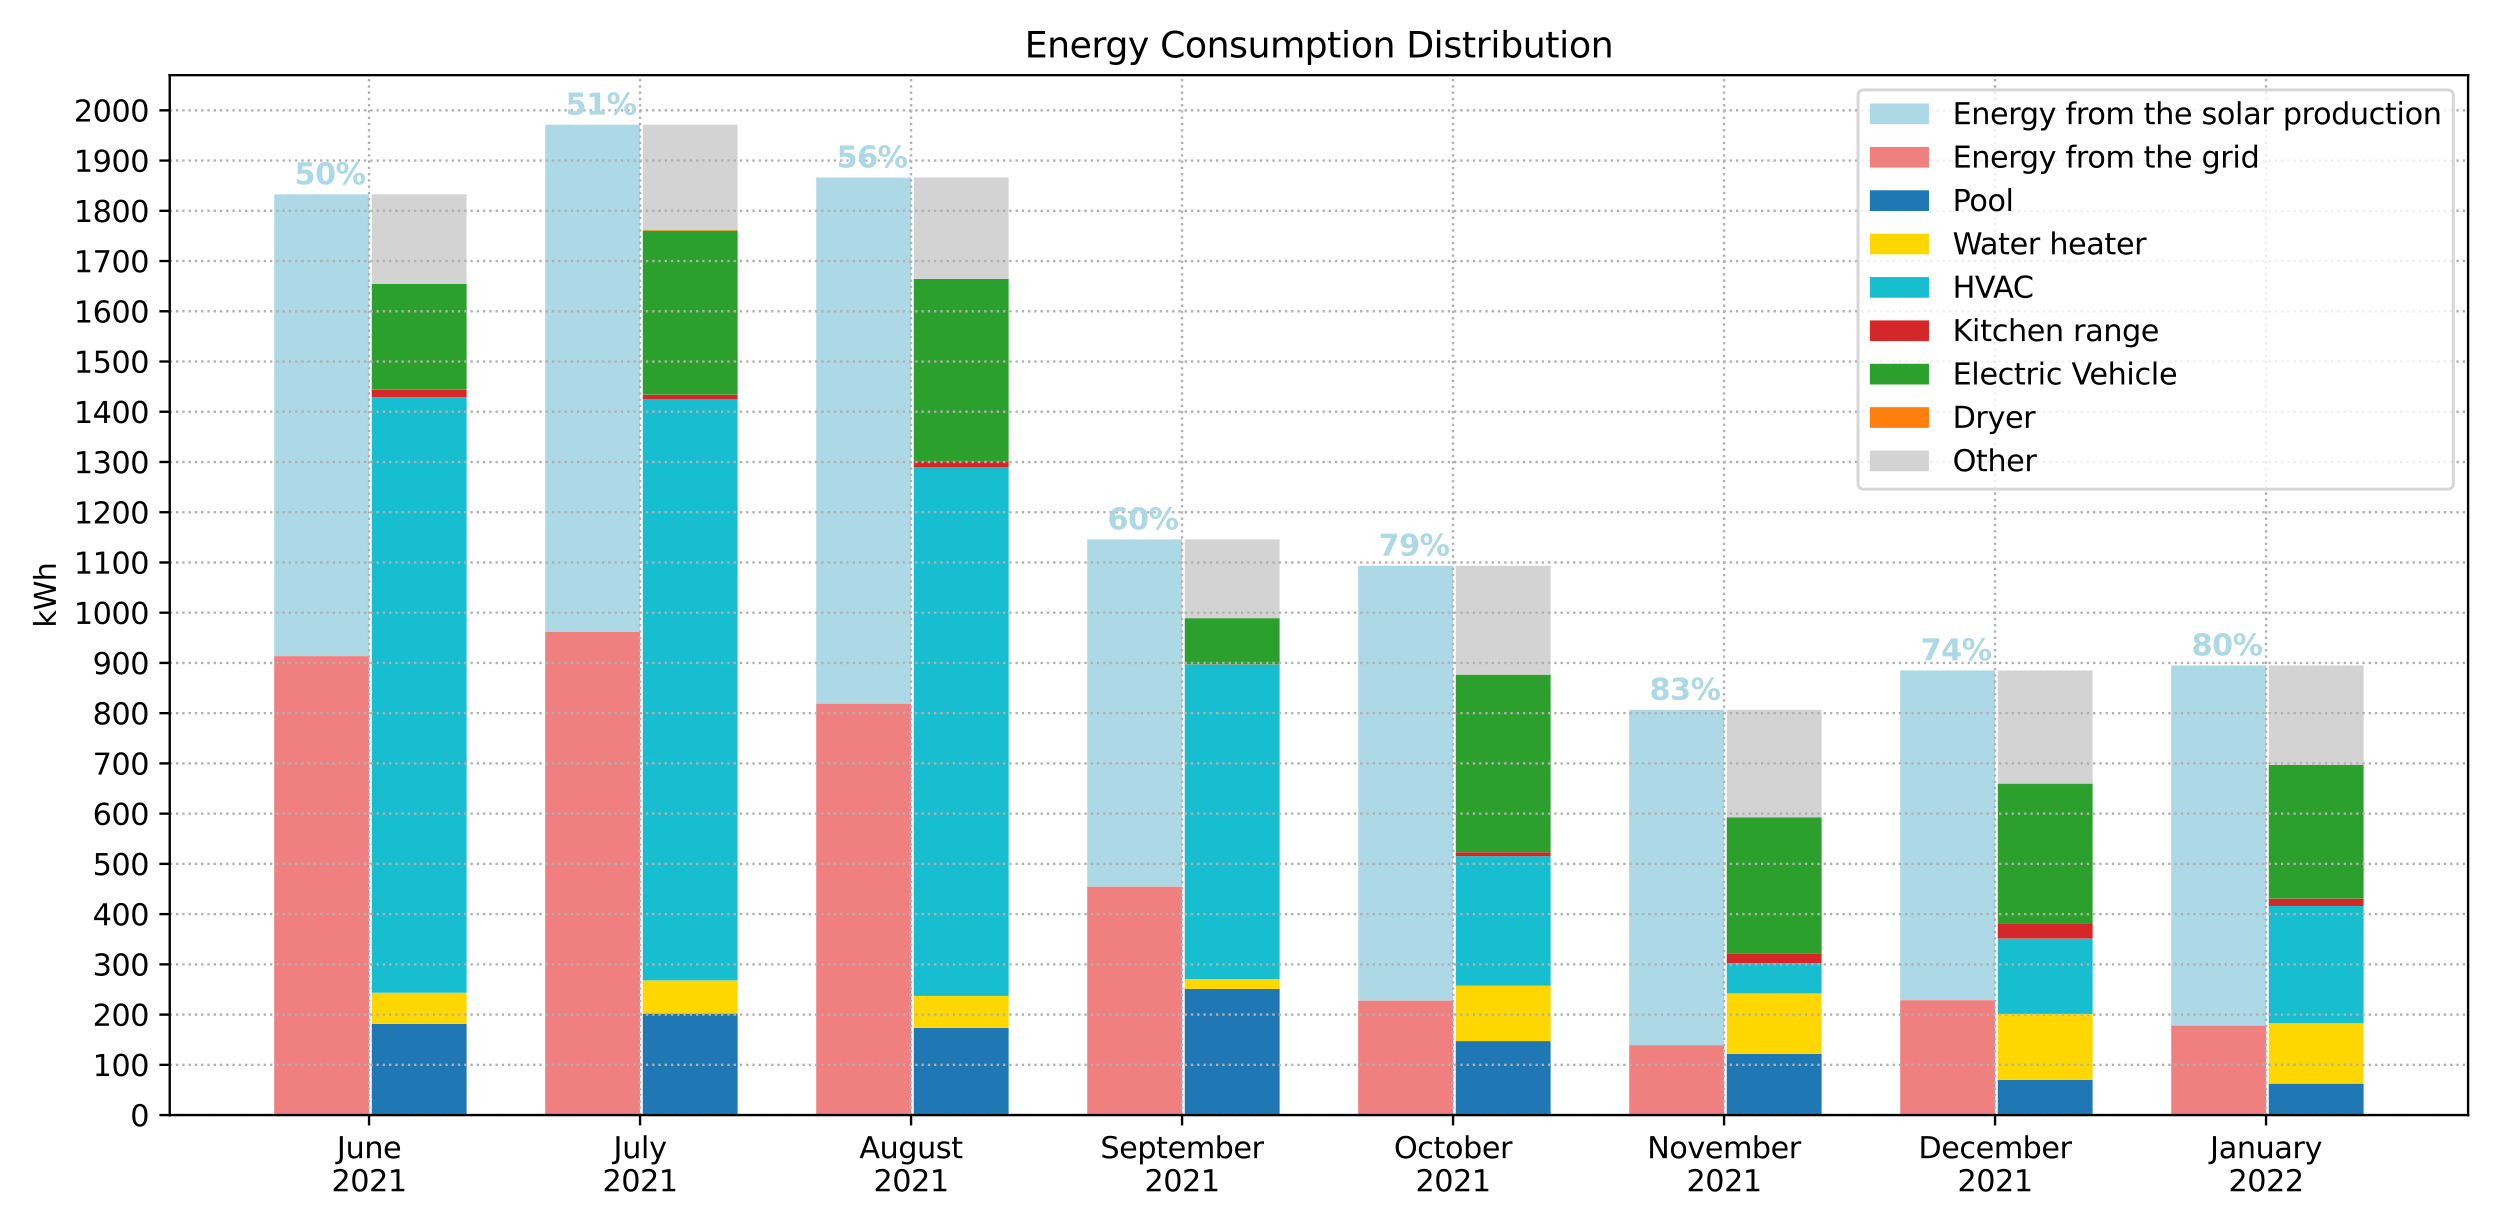 <?xml version="1.0" encoding="utf-8" standalone="no"?>
<!DOCTYPE svg PUBLIC "-//W3C//DTD SVG 1.1//EN"
  "http://www.w3.org/Graphics/SVG/1.1/DTD/svg11.dtd">
<svg height="416.88pt" version="1.1" viewBox="0 0 846 416.88" width="846pt" xmlns="http://www.w3.org/2000/svg" xmlns:xlink="http://www.w3.org/1999/xlink">
 <defs>
  <style type="text/css">*{stroke-linecap:butt;stroke-linejoin:round;}</style>
 </defs>
 <g id="figure_1">
  <g id="patch_1">
   <path d="M 0 416.88 
L 846 416.88 
L 846 0 
L 0 0 
z
" style="fill:#ffffff;"/>
  </g>
  <g id="axes_1">
   <g id="patch_2">
    <path d="M 57.44 377.336 
L 835.2 377.336 
L 835.2 25.44 
L 57.44 25.44 
z
" style="fill:#ffffff;"/>
   </g>
   <g id="patch_3">
    <path clip-path="url(#pc96f4e0e37)" d="M 92.793 222.031 
L 124.89 222.031 
L 124.89 65.774 
L 92.793 65.774 
z
" style="fill:#add8e6;"/>
   </g>
   <g id="patch_4">
    <path clip-path="url(#pc96f4e0e37)" d="M 184.499 213.838 
L 216.596 213.838 
L 216.596 42.197 
L 184.499 42.197 
z
" style="fill:#add8e6;"/>
   </g>
   <g id="patch_5">
    <path clip-path="url(#pc96f4e0e37)" d="M 276.205 238.122 
L 308.302 238.122 
L 308.302 60.085 
L 276.205 60.085 
z
" style="fill:#add8e6;"/>
   </g>
   <g id="patch_6">
    <path clip-path="url(#pc96f4e0e37)" d="M 367.911 300.053 
L 400.008 300.053 
L 400.008 182.553 
L 367.911 182.553 
z
" style="fill:#add8e6;"/>
   </g>
   <g id="patch_7">
    <path clip-path="url(#pc96f4e0e37)" d="M 459.617 338.595 
L 491.715 338.595 
L 491.715 191.459 
L 459.617 191.459 
z
" style="fill:#add8e6;"/>
   </g>
   <g id="patch_8">
    <path clip-path="url(#pc96f4e0e37)" d="M 551.324 353.701 
L 583.421 353.701 
L 583.421 240.211 
L 551.324 240.211 
z
" style="fill:#add8e6;"/>
   </g>
   <g id="patch_9">
    <path clip-path="url(#pc96f4e0e37)" d="M 643.03 338.469 
L 675.127 338.469 
L 675.127 226.878 
L 643.03 226.878 
z
" style="fill:#add8e6;"/>
   </g>
   <g id="patch_10">
    <path clip-path="url(#pc96f4e0e37)" d="M 734.736 347.007 
L 766.833 347.007 
L 766.833 225.2 
L 734.736 225.2 
z
" style="fill:#add8e6;"/>
   </g>
   <g id="patch_11">
    <path clip-path="url(#pc96f4e0e37)" d="M 92.793 377.336 
L 124.89 377.336 
L 124.89 222.031 
L 92.793 222.031 
z
" style="fill:#f08080;"/>
   </g>
   <g id="patch_12">
    <path clip-path="url(#pc96f4e0e37)" d="M 184.499 377.336 
L 216.596 377.336 
L 216.596 213.838 
L 184.499 213.838 
z
" style="fill:#f08080;"/>
   </g>
   <g id="patch_13">
    <path clip-path="url(#pc96f4e0e37)" d="M 276.205 377.336 
L 308.302 377.336 
L 308.302 238.122 
L 276.205 238.122 
z
" style="fill:#f08080;"/>
   </g>
   <g id="patch_14">
    <path clip-path="url(#pc96f4e0e37)" d="M 367.911 377.336 
L 400.008 377.336 
L 400.008 300.053 
L 367.911 300.053 
z
" style="fill:#f08080;"/>
   </g>
   <g id="patch_15">
    <path clip-path="url(#pc96f4e0e37)" d="M 459.617 377.336 
L 491.715 377.336 
L 491.715 338.595 
L 459.617 338.595 
z
" style="fill:#f08080;"/>
   </g>
   <g id="patch_16">
    <path clip-path="url(#pc96f4e0e37)" d="M 551.324 377.336 
L 583.421 377.336 
L 583.421 353.701 
L 551.324 353.701 
z
" style="fill:#f08080;"/>
   </g>
   <g id="patch_17">
    <path clip-path="url(#pc96f4e0e37)" d="M 643.03 377.336 
L 675.127 377.336 
L 675.127 338.469 
L 643.03 338.469 
z
" style="fill:#f08080;"/>
   </g>
   <g id="patch_18">
    <path clip-path="url(#pc96f4e0e37)" d="M 734.736 377.336 
L 766.833 377.336 
L 766.833 347.007 
L 734.736 347.007 
z
" style="fill:#f08080;"/>
   </g>
   <g id="patch_19">
    <path clip-path="url(#pc96f4e0e37)" d="M 125.807 377.336 
L 157.904 377.336 
L 157.904 346.453 
L 125.807 346.453 
z
" style="fill:#1f77b4;"/>
   </g>
   <g id="patch_20">
    <path clip-path="url(#pc96f4e0e37)" d="M 217.513 377.336 
L 249.61 377.336 
L 249.61 342.967 
L 217.513 342.967 
z
" style="fill:#1f77b4;"/>
   </g>
   <g id="patch_21">
    <path clip-path="url(#pc96f4e0e37)" d="M 309.219 377.336 
L 341.316 377.336 
L 341.316 347.794 
L 309.219 347.794 
z
" style="fill:#1f77b4;"/>
   </g>
   <g id="patch_22">
    <path clip-path="url(#pc96f4e0e37)" d="M 400.925 377.336 
L 433.023 377.336 
L 433.023 334.645 
L 400.925 334.645 
z
" style="fill:#1f77b4;"/>
   </g>
   <g id="patch_23">
    <path clip-path="url(#pc96f4e0e37)" d="M 492.632 377.336 
L 524.729 377.336 
L 524.729 352.302 
L 492.632 352.302 
z
" style="fill:#1f77b4;"/>
   </g>
   <g id="patch_24">
    <path clip-path="url(#pc96f4e0e37)" d="M 584.338 377.336 
L 616.435 377.336 
L 616.435 356.607 
L 584.338 356.607 
z
" style="fill:#1f77b4;"/>
   </g>
   <g id="patch_25">
    <path clip-path="url(#pc96f4e0e37)" d="M 676.044 377.336 
L 708.141 377.336 
L 708.141 365.378 
L 676.044 365.378 
z
" style="fill:#1f77b4;"/>
   </g>
   <g id="patch_26">
    <path clip-path="url(#pc96f4e0e37)" d="M 767.75 377.336 
L 799.847 377.336 
L 799.847 366.662 
L 767.75 366.662 
z
" style="fill:#1f77b4;"/>
   </g>
   <g id="patch_27">
    <path clip-path="url(#pc96f4e0e37)" d="M 125.807 346.453 
L 157.904 346.453 
L 157.904 335.937 
L 125.807 335.937 
z
" style="fill:#ffd700;"/>
   </g>
   <g id="patch_28">
    <path clip-path="url(#pc96f4e0e37)" d="M 217.513 342.967 
L 249.61 342.967 
L 249.61 331.763 
L 217.513 331.763 
z
" style="fill:#ffd700;"/>
   </g>
   <g id="patch_29">
    <path clip-path="url(#pc96f4e0e37)" d="M 309.219 347.794 
L 341.316 347.794 
L 341.316 337.025 
L 309.219 337.025 
z
" style="fill:#ffd700;"/>
   </g>
   <g id="patch_30">
    <path clip-path="url(#pc96f4e0e37)" d="M 400.925 334.645 
L 433.023 334.645 
L 433.023 331.291 
L 400.925 331.291 
z
" style="fill:#ffd700;"/>
   </g>
   <g id="patch_31">
    <path clip-path="url(#pc96f4e0e37)" d="M 492.632 352.302 
L 524.729 352.302 
L 524.729 333.57 
L 492.632 333.57 
z
" style="fill:#ffd700;"/>
   </g>
   <g id="patch_32">
    <path clip-path="url(#pc96f4e0e37)" d="M 584.338 356.607 
L 616.435 356.607 
L 616.435 336.187 
L 584.338 336.187 
z
" style="fill:#ffd700;"/>
   </g>
   <g id="patch_33">
    <path clip-path="url(#pc96f4e0e37)" d="M 676.044 365.378 
L 708.141 365.378 
L 708.141 343.121 
L 676.044 343.121 
z
" style="fill:#ffd700;"/>
   </g>
   <g id="patch_34">
    <path clip-path="url(#pc96f4e0e37)" d="M 767.75 366.662 
L 799.847 366.662 
L 799.847 346.259 
L 767.75 346.259 
z
" style="fill:#ffd700;"/>
   </g>
   <g id="patch_35">
    <path clip-path="url(#pc96f4e0e37)" d="M 125.807 335.937 
L 157.904 335.937 
L 157.904 134.475 
L 125.807 134.475 
z
" style="fill:#17becf;"/>
   </g>
   <g id="patch_36">
    <path clip-path="url(#pc96f4e0e37)" d="M 217.513 331.763 
L 249.61 331.763 
L 249.61 135.208 
L 217.513 135.208 
z
" style="fill:#17becf;"/>
   </g>
   <g id="patch_37">
    <path clip-path="url(#pc96f4e0e37)" d="M 309.219 337.025 
L 341.316 337.025 
L 341.316 158.225 
L 309.219 158.225 
z
" style="fill:#17becf;"/>
   </g>
   <g id="patch_38">
    <path clip-path="url(#pc96f4e0e37)" d="M 400.925 331.291 
L 433.023 331.291 
L 433.023 224.841 
L 400.925 224.841 
z
" style="fill:#17becf;"/>
   </g>
   <g id="patch_39">
    <path clip-path="url(#pc96f4e0e37)" d="M 492.632 333.57 
L 524.729 333.57 
L 524.729 289.725 
L 492.632 289.725 
z
" style="fill:#17becf;"/>
   </g>
   <g id="patch_40">
    <path clip-path="url(#pc96f4e0e37)" d="M 584.338 336.187 
L 616.435 336.187 
L 616.435 325.973 
L 584.338 325.973 
z
" style="fill:#17becf;"/>
   </g>
   <g id="patch_41">
    <path clip-path="url(#pc96f4e0e37)" d="M 676.044 343.121 
L 708.141 343.121 
L 708.141 317.61 
L 676.044 317.61 
z
" style="fill:#17becf;"/>
   </g>
   <g id="patch_42">
    <path clip-path="url(#pc96f4e0e37)" d="M 767.75 346.259 
L 799.847 346.259 
L 799.847 306.58 
L 767.75 306.58 
z
" style="fill:#17becf;"/>
   </g>
   <g id="patch_43">
    <path clip-path="url(#pc96f4e0e37)" d="M 125.807 134.475 
L 157.904 134.475 
L 157.904 131.866 
L 125.807 131.866 
z
" style="fill:#d62728;"/>
   </g>
   <g id="patch_44">
    <path clip-path="url(#pc96f4e0e37)" d="M 217.513 135.208 
L 249.61 135.208 
L 249.61 133.536 
L 217.513 133.536 
z
" style="fill:#d62728;"/>
   </g>
   <g id="patch_45">
    <path clip-path="url(#pc96f4e0e37)" d="M 309.219 158.225 
L 341.316 158.225 
L 341.316 156.059 
L 309.219 156.059 
z
" style="fill:#d62728;"/>
   </g>
   <g id="patch_46">
    <path clip-path="url(#pc96f4e0e37)" d="M 400.925 224.841 
L 433.023 224.841 
L 433.023 224.767 
L 400.925 224.767 
z
" style="fill:#d62728;"/>
   </g>
   <g id="patch_47">
    <path clip-path="url(#pc96f4e0e37)" d="M 492.632 289.725 
L 524.729 289.725 
L 524.729 288.387 
L 492.632 288.387 
z
" style="fill:#d62728;"/>
   </g>
   <g id="patch_48">
    <path clip-path="url(#pc96f4e0e37)" d="M 584.338 325.973 
L 616.435 325.973 
L 616.435 322.793 
L 584.338 322.793 
z
" style="fill:#d62728;"/>
   </g>
   <g id="patch_49">
    <path clip-path="url(#pc96f4e0e37)" d="M 676.044 317.61 
L 708.141 317.61 
L 708.141 312.397 
L 676.044 312.397 
z
" style="fill:#d62728;"/>
   </g>
   <g id="patch_50">
    <path clip-path="url(#pc96f4e0e37)" d="M 767.75 306.58 
L 799.847 306.58 
L 799.847 304.082 
L 767.75 304.082 
z
" style="fill:#d62728;"/>
   </g>
   <g id="patch_51">
    <path clip-path="url(#pc96f4e0e37)" d="M 125.807 131.866 
L 157.904 131.866 
L 157.904 96.063 
L 125.807 96.063 
z
" style="fill:#2ca02c;"/>
   </g>
   <g id="patch_52">
    <path clip-path="url(#pc96f4e0e37)" d="M 217.513 133.536 
L 249.61 133.536 
L 249.61 78.019 
L 217.513 78.019 
z
" style="fill:#2ca02c;"/>
   </g>
   <g id="patch_53">
    <path clip-path="url(#pc96f4e0e37)" d="M 309.219 156.059 
L 341.316 156.059 
L 341.316 94.343 
L 309.219 94.343 
z
" style="fill:#2ca02c;"/>
   </g>
   <g id="patch_54">
    <path clip-path="url(#pc96f4e0e37)" d="M 400.925 224.767 
L 433.023 224.767 
L 433.023 209.183 
L 400.925 209.183 
z
" style="fill:#2ca02c;"/>
   </g>
   <g id="patch_55">
    <path clip-path="url(#pc96f4e0e37)" d="M 492.632 288.387 
L 524.729 288.387 
L 524.729 228.263 
L 492.632 228.263 
z
" style="fill:#2ca02c;"/>
   </g>
   <g id="patch_56">
    <path clip-path="url(#pc96f4e0e37)" d="M 584.338 322.793 
L 616.435 322.793 
L 616.435 276.553 
L 584.338 276.553 
z
" style="fill:#2ca02c;"/>
   </g>
   <g id="patch_57">
    <path clip-path="url(#pc96f4e0e37)" d="M 676.044 312.397 
L 708.141 312.397 
L 708.141 265.311 
L 676.044 265.311 
z
" style="fill:#2ca02c;"/>
   </g>
   <g id="patch_58">
    <path clip-path="url(#pc96f4e0e37)" d="M 767.75 304.082 
L 799.847 304.082 
L 799.847 258.804 
L 767.75 258.804 
z
" style="fill:#2ca02c;"/>
   </g>
   <g id="patch_59">
    <path clip-path="url(#pc96f4e0e37)" d="M 125.807 96.063 
L 157.904 96.063 
L 157.904 96.063 
L 125.807 96.063 
z
" style="fill:#ff7f0e;"/>
   </g>
   <g id="patch_60">
    <path clip-path="url(#pc96f4e0e37)" d="M 217.513 78.019 
L 249.61 78.019 
L 249.61 77.679 
L 217.513 77.679 
z
" style="fill:#ff7f0e;"/>
   </g>
   <g id="patch_61">
    <path clip-path="url(#pc96f4e0e37)" d="M 309.219 94.343 
L 341.316 94.343 
L 341.316 94.343 
L 309.219 94.343 
z
" style="fill:#ff7f0e;"/>
   </g>
   <g id="patch_62">
    <path clip-path="url(#pc96f4e0e37)" d="M 400.925 209.183 
L 433.023 209.183 
L 433.023 209.183 
L 400.925 209.183 
z
" style="fill:#ff7f0e;"/>
   </g>
   <g id="patch_63">
    <path clip-path="url(#pc96f4e0e37)" d="M 492.632 228.263 
L 524.729 228.263 
L 524.729 228.262 
L 492.632 228.262 
z
" style="fill:#ff7f0e;"/>
   </g>
   <g id="patch_64">
    <path clip-path="url(#pc96f4e0e37)" d="M 584.338 276.553 
L 616.435 276.553 
L 616.435 276.552 
L 584.338 276.552 
z
" style="fill:#ff7f0e;"/>
   </g>
   <g id="patch_65">
    <path clip-path="url(#pc96f4e0e37)" d="M 676.044 265.311 
L 708.141 265.311 
L 708.141 265.085 
L 676.044 265.085 
z
" style="fill:#ff7f0e;"/>
   </g>
   <g id="patch_66">
    <path clip-path="url(#pc96f4e0e37)" d="M 767.75 258.804 
L 799.847 258.804 
L 799.847 258.803 
L 767.75 258.803 
z
" style="fill:#ff7f0e;"/>
   </g>
   <g id="patch_67">
    <path clip-path="url(#pc96f4e0e37)" d="M 125.807 96.063 
L 157.904 96.063 
L 157.904 65.774 
L 125.807 65.774 
z
" style="fill:#d3d3d3;"/>
   </g>
   <g id="patch_68">
    <path clip-path="url(#pc96f4e0e37)" d="M 217.513 77.679 
L 249.61 77.679 
L 249.61 42.197 
L 217.513 42.197 
z
" style="fill:#d3d3d3;"/>
   </g>
   <g id="patch_69">
    <path clip-path="url(#pc96f4e0e37)" d="M 309.219 94.343 
L 341.316 94.343 
L 341.316 60.085 
L 309.219 60.085 
z
" style="fill:#d3d3d3;"/>
   </g>
   <g id="patch_70">
    <path clip-path="url(#pc96f4e0e37)" d="M 400.925 209.183 
L 433.023 209.183 
L 433.023 182.553 
L 400.925 182.553 
z
" style="fill:#d3d3d3;"/>
   </g>
   <g id="patch_71">
    <path clip-path="url(#pc96f4e0e37)" d="M 492.632 228.262 
L 524.729 228.262 
L 524.729 191.459 
L 492.632 191.459 
z
" style="fill:#d3d3d3;"/>
   </g>
   <g id="patch_72">
    <path clip-path="url(#pc96f4e0e37)" d="M 584.338 276.552 
L 616.435 276.552 
L 616.435 240.211 
L 584.338 240.211 
z
" style="fill:#d3d3d3;"/>
   </g>
   <g id="patch_73">
    <path clip-path="url(#pc96f4e0e37)" d="M 676.044 265.085 
L 708.141 265.085 
L 708.141 226.878 
L 676.044 226.878 
z
" style="fill:#d3d3d3;"/>
   </g>
   <g id="patch_74">
    <path clip-path="url(#pc96f4e0e37)" d="M 767.75 258.803 
L 799.847 258.803 
L 799.847 225.2 
L 767.75 225.2 
z
" style="fill:#d3d3d3;"/>
   </g>
   <g id="matplotlib.axis_1">
    <g id="xtick_1">
     <g id="line2d_1">
      <path clip-path="url(#pc96f4e0e37)" d="M 124.89 377.336 
L 124.89 25.44 
" style="fill:none;stroke:#b0b0b0;stroke-dasharray:0.8,1.32;stroke-dashoffset:0;stroke-width:0.8;"/>
     </g>
     <g id="line2d_2">
      <defs>
       <path d="M 0 0 
L 0 3.5 
" id="m08ab7b7e85" style="stroke:#000000;stroke-width:0.8;"/>
      </defs>
      <g>
       <use style="stroke:#000000;stroke-width:0.8;" x="124.89" xlink:href="#m08ab7b7e85" y="377.336"/>
      </g>
     </g>
     <g id="text_1">
      <!-- June -->
      <g transform="translate(114.001 391.934)scale(0.1 -0.1)">
       <defs>
        <path d="M 628 4666 
L 1259 4666 
L 1259 325 
Q 1259 -519 939 -900 
Q 619 -1281 -91 -1281 
L -331 -1281 
L -331 -750 
L -134 -750 
Q 284 -750 456 -515 
Q 628 -281 628 325 
L 628 4666 
z
" id="DejaVuSans-4a" transform="scale(0.016)"/>
        <path d="M 544 1381 
L 544 3500 
L 1119 3500 
L 1119 1403 
Q 1119 906 1312 657 
Q 1506 409 1894 409 
Q 2359 409 2629 706 
Q 2900 1003 2900 1516 
L 2900 3500 
L 3475 3500 
L 3475 0 
L 2900 0 
L 2900 538 
Q 2691 219 2414 64 
Q 2138 -91 1772 -91 
Q 1169 -91 856 284 
Q 544 659 544 1381 
z
M 1991 3584 
L 1991 3584 
z
" id="DejaVuSans-75" transform="scale(0.016)"/>
        <path d="M 3513 2113 
L 3513 0 
L 2938 0 
L 2938 2094 
Q 2938 2591 2744 2837 
Q 2550 3084 2163 3084 
Q 1697 3084 1428 2787 
Q 1159 2491 1159 1978 
L 1159 0 
L 581 0 
L 581 3500 
L 1159 3500 
L 1159 2956 
Q 1366 3272 1645 3428 
Q 1925 3584 2291 3584 
Q 2894 3584 3203 3211 
Q 3513 2838 3513 2113 
z
" id="DejaVuSans-6e" transform="scale(0.016)"/>
        <path d="M 3597 1894 
L 3597 1613 
L 953 1613 
Q 991 1019 1311 708 
Q 1631 397 2203 397 
Q 2534 397 2845 478 
Q 3156 559 3463 722 
L 3463 178 
Q 3153 47 2828 -22 
Q 2503 -91 2169 -91 
Q 1331 -91 842 396 
Q 353 884 353 1716 
Q 353 2575 817 3079 
Q 1281 3584 2069 3584 
Q 2775 3584 3186 3129 
Q 3597 2675 3597 1894 
z
M 3022 2063 
Q 3016 2534 2758 2815 
Q 2500 3097 2075 3097 
Q 1594 3097 1305 2825 
Q 1016 2553 972 2059 
L 3022 2063 
z
" id="DejaVuSans-65" transform="scale(0.016)"/>
       </defs>
       <use xlink:href="#DejaVuSans-4a"/>
       <use x="29.492" xlink:href="#DejaVuSans-75"/>
       <use x="92.871" xlink:href="#DejaVuSans-6e"/>
       <use x="156.25" xlink:href="#DejaVuSans-65"/>
      </g>
      <!-- 2021 -->
      <g transform="translate(112.165 403.132)scale(0.1 -0.1)">
       <defs>
        <path d="M 1228 531 
L 3431 531 
L 3431 0 
L 469 0 
L 469 531 
Q 828 903 1448 1529 
Q 2069 2156 2228 2338 
Q 2531 2678 2651 2914 
Q 2772 3150 2772 3378 
Q 2772 3750 2511 3984 
Q 2250 4219 1831 4219 
Q 1534 4219 1204 4116 
Q 875 4013 500 3803 
L 500 4441 
Q 881 4594 1212 4672 
Q 1544 4750 1819 4750 
Q 2544 4750 2975 4387 
Q 3406 4025 3406 3419 
Q 3406 3131 3298 2873 
Q 3191 2616 2906 2266 
Q 2828 2175 2409 1742 
Q 1991 1309 1228 531 
z
" id="DejaVuSans-32" transform="scale(0.016)"/>
        <path d="M 2034 4250 
Q 1547 4250 1301 3770 
Q 1056 3291 1056 2328 
Q 1056 1369 1301 889 
Q 1547 409 2034 409 
Q 2525 409 2770 889 
Q 3016 1369 3016 2328 
Q 3016 3291 2770 3770 
Q 2525 4250 2034 4250 
z
M 2034 4750 
Q 2819 4750 3233 4129 
Q 3647 3509 3647 2328 
Q 3647 1150 3233 529 
Q 2819 -91 2034 -91 
Q 1250 -91 836 529 
Q 422 1150 422 2328 
Q 422 3509 836 4129 
Q 1250 4750 2034 4750 
z
" id="DejaVuSans-30" transform="scale(0.016)"/>
        <path d="M 794 531 
L 1825 531 
L 1825 4091 
L 703 3866 
L 703 4441 
L 1819 4666 
L 2450 4666 
L 2450 531 
L 3481 531 
L 3481 0 
L 794 0 
L 794 531 
z
" id="DejaVuSans-31" transform="scale(0.016)"/>
       </defs>
       <use xlink:href="#DejaVuSans-32"/>
       <use x="63.623" xlink:href="#DejaVuSans-30"/>
       <use x="127.246" xlink:href="#DejaVuSans-32"/>
       <use x="190.869" xlink:href="#DejaVuSans-31"/>
      </g>
     </g>
    </g>
    <g id="xtick_2">
     <g id="line2d_3">
      <path clip-path="url(#pc96f4e0e37)" d="M 216.596 377.336 
L 216.596 25.44 
" style="fill:none;stroke:#b0b0b0;stroke-dasharray:0.8,1.32;stroke-dashoffset:0;stroke-width:0.8;"/>
     </g>
     <g id="line2d_4">
      <g>
       <use style="stroke:#000000;stroke-width:0.8;" x="216.596" xlink:href="#m08ab7b7e85" y="377.336"/>
      </g>
     </g>
     <g id="text_2">
      <!-- July -->
      <g transform="translate(207.604 391.934)scale(0.1 -0.1)">
       <defs>
        <path d="M 603 4863 
L 1178 4863 
L 1178 0 
L 603 0 
L 603 4863 
z
" id="DejaVuSans-6c" transform="scale(0.016)"/>
        <path d="M 2059 -325 
Q 1816 -950 1584 -1140 
Q 1353 -1331 966 -1331 
L 506 -1331 
L 506 -850 
L 844 -850 
Q 1081 -850 1212 -737 
Q 1344 -625 1503 -206 
L 1606 56 
L 191 3500 
L 800 3500 
L 1894 763 
L 2988 3500 
L 3597 3500 
L 2059 -325 
z
" id="DejaVuSans-79" transform="scale(0.016)"/>
       </defs>
       <use xlink:href="#DejaVuSans-4a"/>
       <use x="29.492" xlink:href="#DejaVuSans-75"/>
       <use x="92.871" xlink:href="#DejaVuSans-6c"/>
       <use x="120.654" xlink:href="#DejaVuSans-79"/>
      </g>
      <!-- 2021 -->
      <g transform="translate(203.871 403.132)scale(0.1 -0.1)">
       <use xlink:href="#DejaVuSans-32"/>
       <use x="63.623" xlink:href="#DejaVuSans-30"/>
       <use x="127.246" xlink:href="#DejaVuSans-32"/>
       <use x="190.869" xlink:href="#DejaVuSans-31"/>
      </g>
     </g>
    </g>
    <g id="xtick_3">
     <g id="line2d_5">
      <path clip-path="url(#pc96f4e0e37)" d="M 308.302 377.336 
L 308.302 25.44 
" style="fill:none;stroke:#b0b0b0;stroke-dasharray:0.8,1.32;stroke-dashoffset:0;stroke-width:0.8;"/>
     </g>
     <g id="line2d_6">
      <g>
       <use style="stroke:#000000;stroke-width:0.8;" x="308.302" xlink:href="#m08ab7b7e85" y="377.336"/>
      </g>
     </g>
     <g id="text_3">
      <!-- August -->
      <g transform="translate(290.805 391.934)scale(0.1 -0.1)">
       <defs>
        <path d="M 2188 4044 
L 1331 1722 
L 3047 1722 
L 2188 4044 
z
M 1831 4666 
L 2547 4666 
L 4325 0 
L 3669 0 
L 3244 1197 
L 1141 1197 
L 716 0 
L 50 0 
L 1831 4666 
z
" id="DejaVuSans-41" transform="scale(0.016)"/>
        <path d="M 2906 1791 
Q 2906 2416 2648 2759 
Q 2391 3103 1925 3103 
Q 1463 3103 1205 2759 
Q 947 2416 947 1791 
Q 947 1169 1205 825 
Q 1463 481 1925 481 
Q 2391 481 2648 825 
Q 2906 1169 2906 1791 
z
M 3481 434 
Q 3481 -459 3084 -895 
Q 2688 -1331 1869 -1331 
Q 1566 -1331 1297 -1286 
Q 1028 -1241 775 -1147 
L 775 -588 
Q 1028 -725 1275 -790 
Q 1522 -856 1778 -856 
Q 2344 -856 2625 -561 
Q 2906 -266 2906 331 
L 2906 616 
Q 2728 306 2450 153 
Q 2172 0 1784 0 
Q 1141 0 747 490 
Q 353 981 353 1791 
Q 353 2603 747 3093 
Q 1141 3584 1784 3584 
Q 2172 3584 2450 3431 
Q 2728 3278 2906 2969 
L 2906 3500 
L 3481 3500 
L 3481 434 
z
" id="DejaVuSans-67" transform="scale(0.016)"/>
        <path d="M 2834 3397 
L 2834 2853 
Q 2591 2978 2328 3040 
Q 2066 3103 1784 3103 
Q 1356 3103 1142 2972 
Q 928 2841 928 2578 
Q 928 2378 1081 2264 
Q 1234 2150 1697 2047 
L 1894 2003 
Q 2506 1872 2764 1633 
Q 3022 1394 3022 966 
Q 3022 478 2636 193 
Q 2250 -91 1575 -91 
Q 1294 -91 989 -36 
Q 684 19 347 128 
L 347 722 
Q 666 556 975 473 
Q 1284 391 1588 391 
Q 1994 391 2212 530 
Q 2431 669 2431 922 
Q 2431 1156 2273 1281 
Q 2116 1406 1581 1522 
L 1381 1569 
Q 847 1681 609 1914 
Q 372 2147 372 2553 
Q 372 3047 722 3315 
Q 1072 3584 1716 3584 
Q 2034 3584 2315 3537 
Q 2597 3491 2834 3397 
z
" id="DejaVuSans-73" transform="scale(0.016)"/>
        <path d="M 1172 4494 
L 1172 3500 
L 2356 3500 
L 2356 3053 
L 1172 3053 
L 1172 1153 
Q 1172 725 1289 603 
Q 1406 481 1766 481 
L 2356 481 
L 2356 0 
L 1766 0 
Q 1100 0 847 248 
Q 594 497 594 1153 
L 594 3053 
L 172 3053 
L 172 3500 
L 594 3500 
L 594 4494 
L 1172 4494 
z
" id="DejaVuSans-74" transform="scale(0.016)"/>
       </defs>
       <use xlink:href="#DejaVuSans-41"/>
       <use x="68.408" xlink:href="#DejaVuSans-75"/>
       <use x="131.787" xlink:href="#DejaVuSans-67"/>
       <use x="195.264" xlink:href="#DejaVuSans-75"/>
       <use x="258.643" xlink:href="#DejaVuSans-73"/>
       <use x="310.742" xlink:href="#DejaVuSans-74"/>
      </g>
      <!-- 2021 -->
      <g transform="translate(295.577 403.132)scale(0.1 -0.1)">
       <use xlink:href="#DejaVuSans-32"/>
       <use x="63.623" xlink:href="#DejaVuSans-30"/>
       <use x="127.246" xlink:href="#DejaVuSans-32"/>
       <use x="190.869" xlink:href="#DejaVuSans-31"/>
      </g>
     </g>
    </g>
    <g id="xtick_4">
     <g id="line2d_7">
      <path clip-path="url(#pc96f4e0e37)" d="M 400.008 377.336 
L 400.008 25.44 
" style="fill:none;stroke:#b0b0b0;stroke-dasharray:0.8,1.32;stroke-dashoffset:0;stroke-width:0.8;"/>
     </g>
     <g id="line2d_8">
      <g>
       <use style="stroke:#000000;stroke-width:0.8;" x="400.008" xlink:href="#m08ab7b7e85" y="377.336"/>
      </g>
     </g>
     <g id="text_4">
      <!-- September -->
      <g transform="translate(372.37 391.934)scale(0.1 -0.1)">
       <defs>
        <path d="M 3425 4513 
L 3425 3897 
Q 3066 4069 2747 4153 
Q 2428 4238 2131 4238 
Q 1616 4238 1336 4038 
Q 1056 3838 1056 3469 
Q 1056 3159 1242 3001 
Q 1428 2844 1947 2747 
L 2328 2669 
Q 3034 2534 3370 2195 
Q 3706 1856 3706 1288 
Q 3706 609 3251 259 
Q 2797 -91 1919 -91 
Q 1588 -91 1214 -16 
Q 841 59 441 206 
L 441 856 
Q 825 641 1194 531 
Q 1563 422 1919 422 
Q 2459 422 2753 634 
Q 3047 847 3047 1241 
Q 3047 1584 2836 1778 
Q 2625 1972 2144 2069 
L 1759 2144 
Q 1053 2284 737 2584 
Q 422 2884 422 3419 
Q 422 4038 858 4394 
Q 1294 4750 2059 4750 
Q 2388 4750 2728 4690 
Q 3069 4631 3425 4513 
z
" id="DejaVuSans-53" transform="scale(0.016)"/>
        <path d="M 1159 525 
L 1159 -1331 
L 581 -1331 
L 581 3500 
L 1159 3500 
L 1159 2969 
Q 1341 3281 1617 3432 
Q 1894 3584 2278 3584 
Q 2916 3584 3314 3078 
Q 3713 2572 3713 1747 
Q 3713 922 3314 415 
Q 2916 -91 2278 -91 
Q 1894 -91 1617 61 
Q 1341 213 1159 525 
z
M 3116 1747 
Q 3116 2381 2855 2742 
Q 2594 3103 2138 3103 
Q 1681 3103 1420 2742 
Q 1159 2381 1159 1747 
Q 1159 1113 1420 752 
Q 1681 391 2138 391 
Q 2594 391 2855 752 
Q 3116 1113 3116 1747 
z
" id="DejaVuSans-70" transform="scale(0.016)"/>
        <path d="M 3328 2828 
Q 3544 3216 3844 3400 
Q 4144 3584 4550 3584 
Q 5097 3584 5394 3201 
Q 5691 2819 5691 2113 
L 5691 0 
L 5113 0 
L 5113 2094 
Q 5113 2597 4934 2840 
Q 4756 3084 4391 3084 
Q 3944 3084 3684 2787 
Q 3425 2491 3425 1978 
L 3425 0 
L 2847 0 
L 2847 2094 
Q 2847 2600 2669 2842 
Q 2491 3084 2119 3084 
Q 1678 3084 1418 2786 
Q 1159 2488 1159 1978 
L 1159 0 
L 581 0 
L 581 3500 
L 1159 3500 
L 1159 2956 
Q 1356 3278 1631 3431 
Q 1906 3584 2284 3584 
Q 2666 3584 2933 3390 
Q 3200 3197 3328 2828 
z
" id="DejaVuSans-6d" transform="scale(0.016)"/>
        <path d="M 3116 1747 
Q 3116 2381 2855 2742 
Q 2594 3103 2138 3103 
Q 1681 3103 1420 2742 
Q 1159 2381 1159 1747 
Q 1159 1113 1420 752 
Q 1681 391 2138 391 
Q 2594 391 2855 752 
Q 3116 1113 3116 1747 
z
M 1159 2969 
Q 1341 3281 1617 3432 
Q 1894 3584 2278 3584 
Q 2916 3584 3314 3078 
Q 3713 2572 3713 1747 
Q 3713 922 3314 415 
Q 2916 -91 2278 -91 
Q 1894 -91 1617 61 
Q 1341 213 1159 525 
L 1159 0 
L 581 0 
L 581 4863 
L 1159 4863 
L 1159 2969 
z
" id="DejaVuSans-62" transform="scale(0.016)"/>
        <path d="M 2631 2963 
Q 2534 3019 2420 3045 
Q 2306 3072 2169 3072 
Q 1681 3072 1420 2755 
Q 1159 2438 1159 1844 
L 1159 0 
L 581 0 
L 581 3500 
L 1159 3500 
L 1159 2956 
Q 1341 3275 1631 3429 
Q 1922 3584 2338 3584 
Q 2397 3584 2469 3576 
Q 2541 3569 2628 3553 
L 2631 2963 
z
" id="DejaVuSans-72" transform="scale(0.016)"/>
       </defs>
       <use xlink:href="#DejaVuSans-53"/>
       <use x="63.477" xlink:href="#DejaVuSans-65"/>
       <use x="125" xlink:href="#DejaVuSans-70"/>
       <use x="188.477" xlink:href="#DejaVuSans-74"/>
       <use x="227.686" xlink:href="#DejaVuSans-65"/>
       <use x="289.209" xlink:href="#DejaVuSans-6d"/>
       <use x="386.621" xlink:href="#DejaVuSans-62"/>
       <use x="450.098" xlink:href="#DejaVuSans-65"/>
       <use x="511.621" xlink:href="#DejaVuSans-72"/>
      </g>
      <!-- 2021 -->
      <g transform="translate(387.283 403.132)scale(0.1 -0.1)">
       <use xlink:href="#DejaVuSans-32"/>
       <use x="63.623" xlink:href="#DejaVuSans-30"/>
       <use x="127.246" xlink:href="#DejaVuSans-32"/>
       <use x="190.869" xlink:href="#DejaVuSans-31"/>
      </g>
     </g>
    </g>
    <g id="xtick_5">
     <g id="line2d_9">
      <path clip-path="url(#pc96f4e0e37)" d="M 491.715 377.336 
L 491.715 25.44 
" style="fill:none;stroke:#b0b0b0;stroke-dasharray:0.8,1.32;stroke-dashoffset:0;stroke-width:0.8;"/>
     </g>
     <g id="line2d_10">
      <g>
       <use style="stroke:#000000;stroke-width:0.8;" x="491.715" xlink:href="#m08ab7b7e85" y="377.336"/>
      </g>
     </g>
     <g id="text_5">
      <!-- October -->
      <g transform="translate(471.704 391.934)scale(0.1 -0.1)">
       <defs>
        <path d="M 2522 4238 
Q 1834 4238 1429 3725 
Q 1025 3213 1025 2328 
Q 1025 1447 1429 934 
Q 1834 422 2522 422 
Q 3209 422 3611 934 
Q 4013 1447 4013 2328 
Q 4013 3213 3611 3725 
Q 3209 4238 2522 4238 
z
M 2522 4750 
Q 3503 4750 4090 4092 
Q 4678 3434 4678 2328 
Q 4678 1225 4090 567 
Q 3503 -91 2522 -91 
Q 1538 -91 948 565 
Q 359 1222 359 2328 
Q 359 3434 948 4092 
Q 1538 4750 2522 4750 
z
" id="DejaVuSans-4f" transform="scale(0.016)"/>
        <path d="M 3122 3366 
L 3122 2828 
Q 2878 2963 2633 3030 
Q 2388 3097 2138 3097 
Q 1578 3097 1268 2742 
Q 959 2388 959 1747 
Q 959 1106 1268 751 
Q 1578 397 2138 397 
Q 2388 397 2633 464 
Q 2878 531 3122 666 
L 3122 134 
Q 2881 22 2623 -34 
Q 2366 -91 2075 -91 
Q 1284 -91 818 406 
Q 353 903 353 1747 
Q 353 2603 823 3093 
Q 1294 3584 2113 3584 
Q 2378 3584 2631 3529 
Q 2884 3475 3122 3366 
z
" id="DejaVuSans-63" transform="scale(0.016)"/>
        <path d="M 1959 3097 
Q 1497 3097 1228 2736 
Q 959 2375 959 1747 
Q 959 1119 1226 758 
Q 1494 397 1959 397 
Q 2419 397 2687 759 
Q 2956 1122 2956 1747 
Q 2956 2369 2687 2733 
Q 2419 3097 1959 3097 
z
M 1959 3584 
Q 2709 3584 3137 3096 
Q 3566 2609 3566 1747 
Q 3566 888 3137 398 
Q 2709 -91 1959 -91 
Q 1206 -91 779 398 
Q 353 888 353 1747 
Q 353 2609 779 3096 
Q 1206 3584 1959 3584 
z
" id="DejaVuSans-6f" transform="scale(0.016)"/>
       </defs>
       <use xlink:href="#DejaVuSans-4f"/>
       <use x="78.711" xlink:href="#DejaVuSans-63"/>
       <use x="133.691" xlink:href="#DejaVuSans-74"/>
       <use x="172.9" xlink:href="#DejaVuSans-6f"/>
       <use x="234.082" xlink:href="#DejaVuSans-62"/>
       <use x="297.559" xlink:href="#DejaVuSans-65"/>
       <use x="359.082" xlink:href="#DejaVuSans-72"/>
      </g>
      <!-- 2021 -->
      <g transform="translate(478.99 403.132)scale(0.1 -0.1)">
       <use xlink:href="#DejaVuSans-32"/>
       <use x="63.623" xlink:href="#DejaVuSans-30"/>
       <use x="127.246" xlink:href="#DejaVuSans-32"/>
       <use x="190.869" xlink:href="#DejaVuSans-31"/>
      </g>
     </g>
    </g>
    <g id="xtick_6">
     <g id="line2d_11">
      <path clip-path="url(#pc96f4e0e37)" d="M 583.421 377.336 
L 583.421 25.44 
" style="fill:none;stroke:#b0b0b0;stroke-dasharray:0.8,1.32;stroke-dashoffset:0;stroke-width:0.8;"/>
     </g>
     <g id="line2d_12">
      <g>
       <use style="stroke:#000000;stroke-width:0.8;" x="583.421" xlink:href="#m08ab7b7e85" y="377.336"/>
      </g>
     </g>
     <g id="text_6">
      <!-- November -->
      <g transform="translate(557.408 391.934)scale(0.1 -0.1)">
       <defs>
        <path d="M 628 4666 
L 1478 4666 
L 3547 763 
L 3547 4666 
L 4159 4666 
L 4159 0 
L 3309 0 
L 1241 3903 
L 1241 0 
L 628 0 
L 628 4666 
z
" id="DejaVuSans-4e" transform="scale(0.016)"/>
        <path d="M 191 3500 
L 800 3500 
L 1894 563 
L 2988 3500 
L 3597 3500 
L 2284 0 
L 1503 0 
L 191 3500 
z
" id="DejaVuSans-76" transform="scale(0.016)"/>
       </defs>
       <use xlink:href="#DejaVuSans-4e"/>
       <use x="74.805" xlink:href="#DejaVuSans-6f"/>
       <use x="135.986" xlink:href="#DejaVuSans-76"/>
       <use x="195.166" xlink:href="#DejaVuSans-65"/>
       <use x="256.689" xlink:href="#DejaVuSans-6d"/>
       <use x="354.102" xlink:href="#DejaVuSans-62"/>
       <use x="417.578" xlink:href="#DejaVuSans-65"/>
       <use x="479.102" xlink:href="#DejaVuSans-72"/>
      </g>
      <!-- 2021 -->
      <g transform="translate(570.696 403.132)scale(0.1 -0.1)">
       <use xlink:href="#DejaVuSans-32"/>
       <use x="63.623" xlink:href="#DejaVuSans-30"/>
       <use x="127.246" xlink:href="#DejaVuSans-32"/>
       <use x="190.869" xlink:href="#DejaVuSans-31"/>
      </g>
     </g>
    </g>
    <g id="xtick_7">
     <g id="line2d_13">
      <path clip-path="url(#pc96f4e0e37)" d="M 675.127 377.336 
L 675.127 25.44 
" style="fill:none;stroke:#b0b0b0;stroke-dasharray:0.8,1.32;stroke-dashoffset:0;stroke-width:0.8;"/>
     </g>
     <g id="line2d_14">
      <g>
       <use style="stroke:#000000;stroke-width:0.8;" x="675.127" xlink:href="#m08ab7b7e85" y="377.336"/>
      </g>
     </g>
     <g id="text_7">
      <!-- December -->
      <g transform="translate(649.198 391.934)scale(0.1 -0.1)">
       <defs>
        <path d="M 1259 4147 
L 1259 519 
L 2022 519 
Q 2988 519 3436 956 
Q 3884 1394 3884 2338 
Q 3884 3275 3436 3711 
Q 2988 4147 2022 4147 
L 1259 4147 
z
M 628 4666 
L 1925 4666 
Q 3281 4666 3915 4102 
Q 4550 3538 4550 2338 
Q 4550 1131 3912 565 
Q 3275 0 1925 0 
L 628 0 
L 628 4666 
z
" id="DejaVuSans-44" transform="scale(0.016)"/>
       </defs>
       <use xlink:href="#DejaVuSans-44"/>
       <use x="77.002" xlink:href="#DejaVuSans-65"/>
       <use x="138.525" xlink:href="#DejaVuSans-63"/>
       <use x="193.506" xlink:href="#DejaVuSans-65"/>
       <use x="255.029" xlink:href="#DejaVuSans-6d"/>
       <use x="352.441" xlink:href="#DejaVuSans-62"/>
       <use x="415.918" xlink:href="#DejaVuSans-65"/>
       <use x="477.441" xlink:href="#DejaVuSans-72"/>
      </g>
      <!-- 2021 -->
      <g transform="translate(662.402 403.132)scale(0.1 -0.1)">
       <use xlink:href="#DejaVuSans-32"/>
       <use x="63.623" xlink:href="#DejaVuSans-30"/>
       <use x="127.246" xlink:href="#DejaVuSans-32"/>
       <use x="190.869" xlink:href="#DejaVuSans-31"/>
      </g>
     </g>
    </g>
    <g id="xtick_8">
     <g id="line2d_15">
      <path clip-path="url(#pc96f4e0e37)" d="M 766.833 377.336 
L 766.833 25.44 
" style="fill:none;stroke:#b0b0b0;stroke-dasharray:0.8,1.32;stroke-dashoffset:0;stroke-width:0.8;"/>
     </g>
     <g id="line2d_16">
      <g>
       <use style="stroke:#000000;stroke-width:0.8;" x="766.833" xlink:href="#m08ab7b7e85" y="377.336"/>
      </g>
     </g>
     <g id="text_8">
      <!-- January -->
      <g transform="translate(747.878 391.934)scale(0.1 -0.1)">
       <defs>
        <path d="M 2194 1759 
Q 1497 1759 1228 1600 
Q 959 1441 959 1056 
Q 959 750 1161 570 
Q 1363 391 1709 391 
Q 2188 391 2477 730 
Q 2766 1069 2766 1631 
L 2766 1759 
L 2194 1759 
z
M 3341 1997 
L 3341 0 
L 2766 0 
L 2766 531 
Q 2569 213 2275 61 
Q 1981 -91 1556 -91 
Q 1019 -91 701 211 
Q 384 513 384 1019 
Q 384 1609 779 1909 
Q 1175 2209 1959 2209 
L 2766 2209 
L 2766 2266 
Q 2766 2663 2505 2880 
Q 2244 3097 1772 3097 
Q 1472 3097 1187 3025 
Q 903 2953 641 2809 
L 641 3341 
Q 956 3463 1253 3523 
Q 1550 3584 1831 3584 
Q 2591 3584 2966 3190 
Q 3341 2797 3341 1997 
z
" id="DejaVuSans-61" transform="scale(0.016)"/>
       </defs>
       <use xlink:href="#DejaVuSans-4a"/>
       <use x="29.492" xlink:href="#DejaVuSans-61"/>
       <use x="90.771" xlink:href="#DejaVuSans-6e"/>
       <use x="154.15" xlink:href="#DejaVuSans-75"/>
       <use x="217.529" xlink:href="#DejaVuSans-61"/>
       <use x="278.809" xlink:href="#DejaVuSans-72"/>
       <use x="319.922" xlink:href="#DejaVuSans-79"/>
      </g>
      <!-- 2022 -->
      <g transform="translate(754.108 403.132)scale(0.1 -0.1)">
       <use xlink:href="#DejaVuSans-32"/>
       <use x="63.623" xlink:href="#DejaVuSans-30"/>
       <use x="127.246" xlink:href="#DejaVuSans-32"/>
       <use x="190.869" xlink:href="#DejaVuSans-32"/>
      </g>
     </g>
    </g>
   </g>
   <g id="matplotlib.axis_2">
    <g id="ytick_1">
     <g id="line2d_17">
      <path clip-path="url(#pc96f4e0e37)" d="M 57.44 377.336 
L 835.2 377.336 
" style="fill:none;stroke:#b0b0b0;stroke-dasharray:0.8,1.32;stroke-dashoffset:0;stroke-width:0.8;"/>
     </g>
     <g id="line2d_18">
      <defs>
       <path d="M 0 0 
L -3.5 0 
" id="ma3b1611b60" style="stroke:#000000;stroke-width:0.8;"/>
      </defs>
      <g>
       <use style="stroke:#000000;stroke-width:0.8;" x="57.44" xlink:href="#ma3b1611b60" y="377.336"/>
      </g>
     </g>
     <g id="text_9">
      <!-- 0 -->
      <g transform="translate(44.078 381.135)scale(0.1 -0.1)">
       <use xlink:href="#DejaVuSans-30"/>
      </g>
     </g>
    </g>
    <g id="ytick_2">
     <g id="line2d_19">
      <path clip-path="url(#pc96f4e0e37)" d="M 57.44 360.336 
L 835.2 360.336 
" style="fill:none;stroke:#b0b0b0;stroke-dasharray:0.8,1.32;stroke-dashoffset:0;stroke-width:0.8;"/>
     </g>
     <g id="line2d_20">
      <g>
       <use style="stroke:#000000;stroke-width:0.8;" x="57.44" xlink:href="#ma3b1611b60" y="360.336"/>
      </g>
     </g>
     <g id="text_10">
      <!-- 100 -->
      <g transform="translate(31.352 364.135)scale(0.1 -0.1)">
       <use xlink:href="#DejaVuSans-31"/>
       <use x="63.623" xlink:href="#DejaVuSans-30"/>
       <use x="127.246" xlink:href="#DejaVuSans-30"/>
      </g>
     </g>
    </g>
    <g id="ytick_3">
     <g id="line2d_21">
      <path clip-path="url(#pc96f4e0e37)" d="M 57.44 343.336 
L 835.2 343.336 
" style="fill:none;stroke:#b0b0b0;stroke-dasharray:0.8,1.32;stroke-dashoffset:0;stroke-width:0.8;"/>
     </g>
     <g id="line2d_22">
      <g>
       <use style="stroke:#000000;stroke-width:0.8;" x="57.44" xlink:href="#ma3b1611b60" y="343.336"/>
      </g>
     </g>
     <g id="text_11">
      <!-- 200 -->
      <g transform="translate(31.352 347.135)scale(0.1 -0.1)">
       <use xlink:href="#DejaVuSans-32"/>
       <use x="63.623" xlink:href="#DejaVuSans-30"/>
       <use x="127.246" xlink:href="#DejaVuSans-30"/>
      </g>
     </g>
    </g>
    <g id="ytick_4">
     <g id="line2d_23">
      <path clip-path="url(#pc96f4e0e37)" d="M 57.44 326.336 
L 835.2 326.336 
" style="fill:none;stroke:#b0b0b0;stroke-dasharray:0.8,1.32;stroke-dashoffset:0;stroke-width:0.8;"/>
     </g>
     <g id="line2d_24">
      <g>
       <use style="stroke:#000000;stroke-width:0.8;" x="57.44" xlink:href="#ma3b1611b60" y="326.336"/>
      </g>
     </g>
     <g id="text_12">
      <!-- 300 -->
      <g transform="translate(31.352 330.135)scale(0.1 -0.1)">
       <defs>
        <path d="M 2597 2516 
Q 3050 2419 3304 2112 
Q 3559 1806 3559 1356 
Q 3559 666 3084 287 
Q 2609 -91 1734 -91 
Q 1441 -91 1130 -33 
Q 819 25 488 141 
L 488 750 
Q 750 597 1062 519 
Q 1375 441 1716 441 
Q 2309 441 2620 675 
Q 2931 909 2931 1356 
Q 2931 1769 2642 2001 
Q 2353 2234 1838 2234 
L 1294 2234 
L 1294 2753 
L 1863 2753 
Q 2328 2753 2575 2939 
Q 2822 3125 2822 3475 
Q 2822 3834 2567 4026 
Q 2313 4219 1838 4219 
Q 1578 4219 1281 4162 
Q 984 4106 628 3988 
L 628 4550 
Q 988 4650 1302 4700 
Q 1616 4750 1894 4750 
Q 2613 4750 3031 4423 
Q 3450 4097 3450 3541 
Q 3450 3153 3228 2886 
Q 3006 2619 2597 2516 
z
" id="DejaVuSans-33" transform="scale(0.016)"/>
       </defs>
       <use xlink:href="#DejaVuSans-33"/>
       <use x="63.623" xlink:href="#DejaVuSans-30"/>
       <use x="127.246" xlink:href="#DejaVuSans-30"/>
      </g>
     </g>
    </g>
    <g id="ytick_5">
     <g id="line2d_25">
      <path clip-path="url(#pc96f4e0e37)" d="M 57.44 309.336 
L 835.2 309.336 
" style="fill:none;stroke:#b0b0b0;stroke-dasharray:0.8,1.32;stroke-dashoffset:0;stroke-width:0.8;"/>
     </g>
     <g id="line2d_26">
      <g>
       <use style="stroke:#000000;stroke-width:0.8;" x="57.44" xlink:href="#ma3b1611b60" y="309.336"/>
      </g>
     </g>
     <g id="text_13">
      <!-- 400 -->
      <g transform="translate(31.352 313.135)scale(0.1 -0.1)">
       <defs>
        <path d="M 2419 4116 
L 825 1625 
L 2419 1625 
L 2419 4116 
z
M 2253 4666 
L 3047 4666 
L 3047 1625 
L 3713 1625 
L 3713 1100 
L 3047 1100 
L 3047 0 
L 2419 0 
L 2419 1100 
L 313 1100 
L 313 1709 
L 2253 4666 
z
" id="DejaVuSans-34" transform="scale(0.016)"/>
       </defs>
       <use xlink:href="#DejaVuSans-34"/>
       <use x="63.623" xlink:href="#DejaVuSans-30"/>
       <use x="127.246" xlink:href="#DejaVuSans-30"/>
      </g>
     </g>
    </g>
    <g id="ytick_6">
     <g id="line2d_27">
      <path clip-path="url(#pc96f4e0e37)" d="M 57.44 292.336 
L 835.2 292.336 
" style="fill:none;stroke:#b0b0b0;stroke-dasharray:0.8,1.32;stroke-dashoffset:0;stroke-width:0.8;"/>
     </g>
     <g id="line2d_28">
      <g>
       <use style="stroke:#000000;stroke-width:0.8;" x="57.44" xlink:href="#ma3b1611b60" y="292.336"/>
      </g>
     </g>
     <g id="text_14">
      <!-- 500 -->
      <g transform="translate(31.352 296.135)scale(0.1 -0.1)">
       <defs>
        <path d="M 691 4666 
L 3169 4666 
L 3169 4134 
L 1269 4134 
L 1269 2991 
Q 1406 3038 1543 3061 
Q 1681 3084 1819 3084 
Q 2600 3084 3056 2656 
Q 3513 2228 3513 1497 
Q 3513 744 3044 326 
Q 2575 -91 1722 -91 
Q 1428 -91 1123 -41 
Q 819 9 494 109 
L 494 744 
Q 775 591 1075 516 
Q 1375 441 1709 441 
Q 2250 441 2565 725 
Q 2881 1009 2881 1497 
Q 2881 1984 2565 2268 
Q 2250 2553 1709 2553 
Q 1456 2553 1204 2497 
Q 953 2441 691 2322 
L 691 4666 
z
" id="DejaVuSans-35" transform="scale(0.016)"/>
       </defs>
       <use xlink:href="#DejaVuSans-35"/>
       <use x="63.623" xlink:href="#DejaVuSans-30"/>
       <use x="127.246" xlink:href="#DejaVuSans-30"/>
      </g>
     </g>
    </g>
    <g id="ytick_7">
     <g id="line2d_29">
      <path clip-path="url(#pc96f4e0e37)" d="M 57.44 275.336 
L 835.2 275.336 
" style="fill:none;stroke:#b0b0b0;stroke-dasharray:0.8,1.32;stroke-dashoffset:0;stroke-width:0.8;"/>
     </g>
     <g id="line2d_30">
      <g>
       <use style="stroke:#000000;stroke-width:0.8;" x="57.44" xlink:href="#ma3b1611b60" y="275.336"/>
      </g>
     </g>
     <g id="text_15">
      <!-- 600 -->
      <g transform="translate(31.352 279.135)scale(0.1 -0.1)">
       <defs>
        <path d="M 2113 2584 
Q 1688 2584 1439 2293 
Q 1191 2003 1191 1497 
Q 1191 994 1439 701 
Q 1688 409 2113 409 
Q 2538 409 2786 701 
Q 3034 994 3034 1497 
Q 3034 2003 2786 2293 
Q 2538 2584 2113 2584 
z
M 3366 4563 
L 3366 3988 
Q 3128 4100 2886 4159 
Q 2644 4219 2406 4219 
Q 1781 4219 1451 3797 
Q 1122 3375 1075 2522 
Q 1259 2794 1537 2939 
Q 1816 3084 2150 3084 
Q 2853 3084 3261 2657 
Q 3669 2231 3669 1497 
Q 3669 778 3244 343 
Q 2819 -91 2113 -91 
Q 1303 -91 875 529 
Q 447 1150 447 2328 
Q 447 3434 972 4092 
Q 1497 4750 2381 4750 
Q 2619 4750 2861 4703 
Q 3103 4656 3366 4563 
z
" id="DejaVuSans-36" transform="scale(0.016)"/>
       </defs>
       <use xlink:href="#DejaVuSans-36"/>
       <use x="63.623" xlink:href="#DejaVuSans-30"/>
       <use x="127.246" xlink:href="#DejaVuSans-30"/>
      </g>
     </g>
    </g>
    <g id="ytick_8">
     <g id="line2d_31">
      <path clip-path="url(#pc96f4e0e37)" d="M 57.44 258.336 
L 835.2 258.336 
" style="fill:none;stroke:#b0b0b0;stroke-dasharray:0.8,1.32;stroke-dashoffset:0;stroke-width:0.8;"/>
     </g>
     <g id="line2d_32">
      <g>
       <use style="stroke:#000000;stroke-width:0.8;" x="57.44" xlink:href="#ma3b1611b60" y="258.336"/>
      </g>
     </g>
     <g id="text_16">
      <!-- 700 -->
      <g transform="translate(31.352 262.135)scale(0.1 -0.1)">
       <defs>
        <path d="M 525 4666 
L 3525 4666 
L 3525 4397 
L 1831 0 
L 1172 0 
L 2766 4134 
L 525 4134 
L 525 4666 
z
" id="DejaVuSans-37" transform="scale(0.016)"/>
       </defs>
       <use xlink:href="#DejaVuSans-37"/>
       <use x="63.623" xlink:href="#DejaVuSans-30"/>
       <use x="127.246" xlink:href="#DejaVuSans-30"/>
      </g>
     </g>
    </g>
    <g id="ytick_9">
     <g id="line2d_33">
      <path clip-path="url(#pc96f4e0e37)" d="M 57.44 241.336 
L 835.2 241.336 
" style="fill:none;stroke:#b0b0b0;stroke-dasharray:0.8,1.32;stroke-dashoffset:0;stroke-width:0.8;"/>
     </g>
     <g id="line2d_34">
      <g>
       <use style="stroke:#000000;stroke-width:0.8;" x="57.44" xlink:href="#ma3b1611b60" y="241.336"/>
      </g>
     </g>
     <g id="text_17">
      <!-- 800 -->
      <g transform="translate(31.352 245.135)scale(0.1 -0.1)">
       <defs>
        <path d="M 2034 2216 
Q 1584 2216 1326 1975 
Q 1069 1734 1069 1313 
Q 1069 891 1326 650 
Q 1584 409 2034 409 
Q 2484 409 2743 651 
Q 3003 894 3003 1313 
Q 3003 1734 2745 1975 
Q 2488 2216 2034 2216 
z
M 1403 2484 
Q 997 2584 770 2862 
Q 544 3141 544 3541 
Q 544 4100 942 4425 
Q 1341 4750 2034 4750 
Q 2731 4750 3128 4425 
Q 3525 4100 3525 3541 
Q 3525 3141 3298 2862 
Q 3072 2584 2669 2484 
Q 3125 2378 3379 2068 
Q 3634 1759 3634 1313 
Q 3634 634 3220 271 
Q 2806 -91 2034 -91 
Q 1263 -91 848 271 
Q 434 634 434 1313 
Q 434 1759 690 2068 
Q 947 2378 1403 2484 
z
M 1172 3481 
Q 1172 3119 1398 2916 
Q 1625 2713 2034 2713 
Q 2441 2713 2670 2916 
Q 2900 3119 2900 3481 
Q 2900 3844 2670 4047 
Q 2441 4250 2034 4250 
Q 1625 4250 1398 4047 
Q 1172 3844 1172 3481 
z
" id="DejaVuSans-38" transform="scale(0.016)"/>
       </defs>
       <use xlink:href="#DejaVuSans-38"/>
       <use x="63.623" xlink:href="#DejaVuSans-30"/>
       <use x="127.246" xlink:href="#DejaVuSans-30"/>
      </g>
     </g>
    </g>
    <g id="ytick_10">
     <g id="line2d_35">
      <path clip-path="url(#pc96f4e0e37)" d="M 57.44 224.336 
L 835.2 224.336 
" style="fill:none;stroke:#b0b0b0;stroke-dasharray:0.8,1.32;stroke-dashoffset:0;stroke-width:0.8;"/>
     </g>
     <g id="line2d_36">
      <g>
       <use style="stroke:#000000;stroke-width:0.8;" x="57.44" xlink:href="#ma3b1611b60" y="224.336"/>
      </g>
     </g>
     <g id="text_18">
      <!-- 900 -->
      <g transform="translate(31.352 228.135)scale(0.1 -0.1)">
       <defs>
        <path d="M 703 97 
L 703 672 
Q 941 559 1184 500 
Q 1428 441 1663 441 
Q 2288 441 2617 861 
Q 2947 1281 2994 2138 
Q 2813 1869 2534 1725 
Q 2256 1581 1919 1581 
Q 1219 1581 811 2004 
Q 403 2428 403 3163 
Q 403 3881 828 4315 
Q 1253 4750 1959 4750 
Q 2769 4750 3195 4129 
Q 3622 3509 3622 2328 
Q 3622 1225 3098 567 
Q 2575 -91 1691 -91 
Q 1453 -91 1209 -44 
Q 966 3 703 97 
z
M 1959 2075 
Q 2384 2075 2632 2365 
Q 2881 2656 2881 3163 
Q 2881 3666 2632 3958 
Q 2384 4250 1959 4250 
Q 1534 4250 1286 3958 
Q 1038 3666 1038 3163 
Q 1038 2656 1286 2365 
Q 1534 2075 1959 2075 
z
" id="DejaVuSans-39" transform="scale(0.016)"/>
       </defs>
       <use xlink:href="#DejaVuSans-39"/>
       <use x="63.623" xlink:href="#DejaVuSans-30"/>
       <use x="127.246" xlink:href="#DejaVuSans-30"/>
      </g>
     </g>
    </g>
    <g id="ytick_11">
     <g id="line2d_37">
      <path clip-path="url(#pc96f4e0e37)" d="M 57.44 207.336 
L 835.2 207.336 
" style="fill:none;stroke:#b0b0b0;stroke-dasharray:0.8,1.32;stroke-dashoffset:0;stroke-width:0.8;"/>
     </g>
     <g id="line2d_38">
      <g>
       <use style="stroke:#000000;stroke-width:0.8;" x="57.44" xlink:href="#ma3b1611b60" y="207.336"/>
      </g>
     </g>
     <g id="text_19">
      <!-- 1000 -->
      <g transform="translate(24.99 211.135)scale(0.1 -0.1)">
       <use xlink:href="#DejaVuSans-31"/>
       <use x="63.623" xlink:href="#DejaVuSans-30"/>
       <use x="127.246" xlink:href="#DejaVuSans-30"/>
       <use x="190.869" xlink:href="#DejaVuSans-30"/>
      </g>
     </g>
    </g>
    <g id="ytick_12">
     <g id="line2d_39">
      <path clip-path="url(#pc96f4e0e37)" d="M 57.44 190.336 
L 835.2 190.336 
" style="fill:none;stroke:#b0b0b0;stroke-dasharray:0.8,1.32;stroke-dashoffset:0;stroke-width:0.8;"/>
     </g>
     <g id="line2d_40">
      <g>
       <use style="stroke:#000000;stroke-width:0.8;" x="57.44" xlink:href="#ma3b1611b60" y="190.336"/>
      </g>
     </g>
     <g id="text_20">
      <!-- 1100 -->
      <g transform="translate(24.99 194.135)scale(0.1 -0.1)">
       <use xlink:href="#DejaVuSans-31"/>
       <use x="63.623" xlink:href="#DejaVuSans-31"/>
       <use x="127.246" xlink:href="#DejaVuSans-30"/>
       <use x="190.869" xlink:href="#DejaVuSans-30"/>
      </g>
     </g>
    </g>
    <g id="ytick_13">
     <g id="line2d_41">
      <path clip-path="url(#pc96f4e0e37)" d="M 57.44 173.336 
L 835.2 173.336 
" style="fill:none;stroke:#b0b0b0;stroke-dasharray:0.8,1.32;stroke-dashoffset:0;stroke-width:0.8;"/>
     </g>
     <g id="line2d_42">
      <g>
       <use style="stroke:#000000;stroke-width:0.8;" x="57.44" xlink:href="#ma3b1611b60" y="173.336"/>
      </g>
     </g>
     <g id="text_21">
      <!-- 1200 -->
      <g transform="translate(24.99 177.135)scale(0.1 -0.1)">
       <use xlink:href="#DejaVuSans-31"/>
       <use x="63.623" xlink:href="#DejaVuSans-32"/>
       <use x="127.246" xlink:href="#DejaVuSans-30"/>
       <use x="190.869" xlink:href="#DejaVuSans-30"/>
      </g>
     </g>
    </g>
    <g id="ytick_14">
     <g id="line2d_43">
      <path clip-path="url(#pc96f4e0e37)" d="M 57.44 156.336 
L 835.2 156.336 
" style="fill:none;stroke:#b0b0b0;stroke-dasharray:0.8,1.32;stroke-dashoffset:0;stroke-width:0.8;"/>
     </g>
     <g id="line2d_44">
      <g>
       <use style="stroke:#000000;stroke-width:0.8;" x="57.44" xlink:href="#ma3b1611b60" y="156.336"/>
      </g>
     </g>
     <g id="text_22">
      <!-- 1300 -->
      <g transform="translate(24.99 160.135)scale(0.1 -0.1)">
       <use xlink:href="#DejaVuSans-31"/>
       <use x="63.623" xlink:href="#DejaVuSans-33"/>
       <use x="127.246" xlink:href="#DejaVuSans-30"/>
       <use x="190.869" xlink:href="#DejaVuSans-30"/>
      </g>
     </g>
    </g>
    <g id="ytick_15">
     <g id="line2d_45">
      <path clip-path="url(#pc96f4e0e37)" d="M 57.44 139.336 
L 835.2 139.336 
" style="fill:none;stroke:#b0b0b0;stroke-dasharray:0.8,1.32;stroke-dashoffset:0;stroke-width:0.8;"/>
     </g>
     <g id="line2d_46">
      <g>
       <use style="stroke:#000000;stroke-width:0.8;" x="57.44" xlink:href="#ma3b1611b60" y="139.336"/>
      </g>
     </g>
     <g id="text_23">
      <!-- 1400 -->
      <g transform="translate(24.99 143.135)scale(0.1 -0.1)">
       <use xlink:href="#DejaVuSans-31"/>
       <use x="63.623" xlink:href="#DejaVuSans-34"/>
       <use x="127.246" xlink:href="#DejaVuSans-30"/>
       <use x="190.869" xlink:href="#DejaVuSans-30"/>
      </g>
     </g>
    </g>
    <g id="ytick_16">
     <g id="line2d_47">
      <path clip-path="url(#pc96f4e0e37)" d="M 57.44 122.336 
L 835.2 122.336 
" style="fill:none;stroke:#b0b0b0;stroke-dasharray:0.8,1.32;stroke-dashoffset:0;stroke-width:0.8;"/>
     </g>
     <g id="line2d_48">
      <g>
       <use style="stroke:#000000;stroke-width:0.8;" x="57.44" xlink:href="#ma3b1611b60" y="122.336"/>
      </g>
     </g>
     <g id="text_24">
      <!-- 1500 -->
      <g transform="translate(24.99 126.135)scale(0.1 -0.1)">
       <use xlink:href="#DejaVuSans-31"/>
       <use x="63.623" xlink:href="#DejaVuSans-35"/>
       <use x="127.246" xlink:href="#DejaVuSans-30"/>
       <use x="190.869" xlink:href="#DejaVuSans-30"/>
      </g>
     </g>
    </g>
    <g id="ytick_17">
     <g id="line2d_49">
      <path clip-path="url(#pc96f4e0e37)" d="M 57.44 105.336 
L 835.2 105.336 
" style="fill:none;stroke:#b0b0b0;stroke-dasharray:0.8,1.32;stroke-dashoffset:0;stroke-width:0.8;"/>
     </g>
     <g id="line2d_50">
      <g>
       <use style="stroke:#000000;stroke-width:0.8;" x="57.44" xlink:href="#ma3b1611b60" y="105.336"/>
      </g>
     </g>
     <g id="text_25">
      <!-- 1600 -->
      <g transform="translate(24.99 109.135)scale(0.1 -0.1)">
       <use xlink:href="#DejaVuSans-31"/>
       <use x="63.623" xlink:href="#DejaVuSans-36"/>
       <use x="127.246" xlink:href="#DejaVuSans-30"/>
       <use x="190.869" xlink:href="#DejaVuSans-30"/>
      </g>
     </g>
    </g>
    <g id="ytick_18">
     <g id="line2d_51">
      <path clip-path="url(#pc96f4e0e37)" d="M 57.44 88.336 
L 835.2 88.336 
" style="fill:none;stroke:#b0b0b0;stroke-dasharray:0.8,1.32;stroke-dashoffset:0;stroke-width:0.8;"/>
     </g>
     <g id="line2d_52">
      <g>
       <use style="stroke:#000000;stroke-width:0.8;" x="57.44" xlink:href="#ma3b1611b60" y="88.336"/>
      </g>
     </g>
     <g id="text_26">
      <!-- 1700 -->
      <g transform="translate(24.99 92.135)scale(0.1 -0.1)">
       <use xlink:href="#DejaVuSans-31"/>
       <use x="63.623" xlink:href="#DejaVuSans-37"/>
       <use x="127.246" xlink:href="#DejaVuSans-30"/>
       <use x="190.869" xlink:href="#DejaVuSans-30"/>
      </g>
     </g>
    </g>
    <g id="ytick_19">
     <g id="line2d_53">
      <path clip-path="url(#pc96f4e0e37)" d="M 57.44 71.336 
L 835.2 71.336 
" style="fill:none;stroke:#b0b0b0;stroke-dasharray:0.8,1.32;stroke-dashoffset:0;stroke-width:0.8;"/>
     </g>
     <g id="line2d_54">
      <g>
       <use style="stroke:#000000;stroke-width:0.8;" x="57.44" xlink:href="#ma3b1611b60" y="71.336"/>
      </g>
     </g>
     <g id="text_27">
      <!-- 1800 -->
      <g transform="translate(24.99 75.135)scale(0.1 -0.1)">
       <use xlink:href="#DejaVuSans-31"/>
       <use x="63.623" xlink:href="#DejaVuSans-38"/>
       <use x="127.246" xlink:href="#DejaVuSans-30"/>
       <use x="190.869" xlink:href="#DejaVuSans-30"/>
      </g>
     </g>
    </g>
    <g id="ytick_20">
     <g id="line2d_55">
      <path clip-path="url(#pc96f4e0e37)" d="M 57.44 54.336 
L 835.2 54.336 
" style="fill:none;stroke:#b0b0b0;stroke-dasharray:0.8,1.32;stroke-dashoffset:0;stroke-width:0.8;"/>
     </g>
     <g id="line2d_56">
      <g>
       <use style="stroke:#000000;stroke-width:0.8;" x="57.44" xlink:href="#ma3b1611b60" y="54.336"/>
      </g>
     </g>
     <g id="text_28">
      <!-- 1900 -->
      <g transform="translate(24.99 58.135)scale(0.1 -0.1)">
       <use xlink:href="#DejaVuSans-31"/>
       <use x="63.623" xlink:href="#DejaVuSans-39"/>
       <use x="127.246" xlink:href="#DejaVuSans-30"/>
       <use x="190.869" xlink:href="#DejaVuSans-30"/>
      </g>
     </g>
    </g>
    <g id="ytick_21">
     <g id="line2d_57">
      <path clip-path="url(#pc96f4e0e37)" d="M 57.44 37.336 
L 835.2 37.336 
" style="fill:none;stroke:#b0b0b0;stroke-dasharray:0.8,1.32;stroke-dashoffset:0;stroke-width:0.8;"/>
     </g>
     <g id="line2d_58">
      <g>
       <use style="stroke:#000000;stroke-width:0.8;" x="57.44" xlink:href="#ma3b1611b60" y="37.336"/>
      </g>
     </g>
     <g id="text_29">
      <!-- 2000 -->
      <g transform="translate(24.99 41.135)scale(0.1 -0.1)">
       <use xlink:href="#DejaVuSans-32"/>
       <use x="63.623" xlink:href="#DejaVuSans-30"/>
       <use x="127.246" xlink:href="#DejaVuSans-30"/>
       <use x="190.869" xlink:href="#DejaVuSans-30"/>
      </g>
     </g>
    </g>
    <g id="text_30">
     <!-- kWh -->
     <g transform="translate(18.91 212.396)rotate(-90)scale(0.1 -0.1)">
      <defs>
       <path d="M 581 4863 
L 1159 4863 
L 1159 1991 
L 2875 3500 
L 3609 3500 
L 1753 1863 
L 3688 0 
L 2938 0 
L 1159 1709 
L 1159 0 
L 581 0 
L 581 4863 
z
" id="DejaVuSans-6b" transform="scale(0.016)"/>
       <path d="M 213 4666 
L 850 4666 
L 1831 722 
L 2809 4666 
L 3519 4666 
L 4500 722 
L 5478 4666 
L 6119 4666 
L 4947 0 
L 4153 0 
L 3169 4050 
L 2175 0 
L 1381 0 
L 213 4666 
z
" id="DejaVuSans-57" transform="scale(0.016)"/>
       <path d="M 3513 2113 
L 3513 0 
L 2938 0 
L 2938 2094 
Q 2938 2591 2744 2837 
Q 2550 3084 2163 3084 
Q 1697 3084 1428 2787 
Q 1159 2491 1159 1978 
L 1159 0 
L 581 0 
L 581 4863 
L 1159 4863 
L 1159 2956 
Q 1366 3272 1645 3428 
Q 1925 3584 2291 3584 
Q 2894 3584 3203 3211 
Q 3513 2838 3513 2113 
z
" id="DejaVuSans-68" transform="scale(0.016)"/>
      </defs>
      <use xlink:href="#DejaVuSans-6b"/>
      <use x="57.91" xlink:href="#DejaVuSans-57"/>
      <use x="156.787" xlink:href="#DejaVuSans-68"/>
     </g>
    </g>
   </g>
   <g id="patch_75">
    <path d="M 57.44 377.336 
L 57.44 25.44 
" style="fill:none;stroke:#000000;stroke-linecap:square;stroke-linejoin:miter;stroke-width:0.8;"/>
   </g>
   <g id="patch_76">
    <path d="M 835.2 377.336 
L 835.2 25.44 
" style="fill:none;stroke:#000000;stroke-linecap:square;stroke-linejoin:miter;stroke-width:0.8;"/>
   </g>
   <g id="patch_77">
    <path d="M 57.44 377.336 
L 835.2 377.336 
" style="fill:none;stroke:#000000;stroke-linecap:square;stroke-linejoin:miter;stroke-width:0.8;"/>
   </g>
   <g id="patch_78">
    <path d="M 57.44 25.44 
L 835.2 25.44 
" style="fill:none;stroke:#000000;stroke-linecap:square;stroke-linejoin:miter;stroke-width:0.8;"/>
   </g>
   <g id="text_31">
    <!-- 50% -->
    <g style="fill:#add8e6;" transform="translate(99.671 62.374)scale(0.1 -0.1)">
     <defs>
      <path d="M 678 4666 
L 3669 4666 
L 3669 3781 
L 1638 3781 
L 1638 3059 
Q 1775 3097 1914 3117 
Q 2053 3138 2203 3138 
Q 3056 3138 3531 2711 
Q 4006 2284 4006 1522 
Q 4006 766 3489 337 
Q 2972 -91 2053 -91 
Q 1656 -91 1267 -14 
Q 878 63 494 219 
L 494 1166 
Q 875 947 1217 837 
Q 1559 728 1863 728 
Q 2300 728 2551 942 
Q 2803 1156 2803 1522 
Q 2803 1891 2551 2103 
Q 2300 2316 1863 2316 
Q 1603 2316 1309 2248 
Q 1016 2181 678 2041 
L 678 4666 
z
" id="DejaVuSans-Bold-35" transform="scale(0.016)"/>
      <path d="M 2944 2338 
Q 2944 3213 2780 3570 
Q 2616 3928 2228 3928 
Q 1841 3928 1675 3570 
Q 1509 3213 1509 2338 
Q 1509 1453 1675 1090 
Q 1841 728 2228 728 
Q 2613 728 2778 1090 
Q 2944 1453 2944 2338 
z
M 4147 2328 
Q 4147 1169 3647 539 
Q 3147 -91 2228 -91 
Q 1306 -91 806 539 
Q 306 1169 306 2328 
Q 306 3491 806 4120 
Q 1306 4750 2228 4750 
Q 3147 4750 3647 4120 
Q 4147 3491 4147 2328 
z
" id="DejaVuSans-Bold-30" transform="scale(0.016)"/>
      <path d="M 4959 1925 
Q 4738 1925 4616 1733 
Q 4494 1541 4494 1184 
Q 4494 825 4614 633 
Q 4734 441 4959 441 
Q 5184 441 5303 633 
Q 5422 825 5422 1184 
Q 5422 1541 5301 1733 
Q 5181 1925 4959 1925 
z
M 4959 2450 
Q 5541 2450 5875 2112 
Q 6209 1775 6209 1184 
Q 6209 594 5875 251 
Q 5541 -91 4959 -91 
Q 4378 -91 4042 251 
Q 3706 594 3706 1184 
Q 3706 1772 4042 2111 
Q 4378 2450 4959 2450 
z
M 2094 -91 
L 1403 -91 
L 4319 4750 
L 5013 4750 
L 2094 -91 
z
M 1453 4750 
Q 2034 4750 2367 4411 
Q 2700 4072 2700 3481 
Q 2700 2891 2367 2550 
Q 2034 2209 1453 2209 
Q 872 2209 539 2550 
Q 206 2891 206 3481 
Q 206 4072 539 4411 
Q 872 4750 1453 4750 
z
M 1453 4225 
Q 1228 4225 1106 4031 
Q 984 3838 984 3481 
Q 984 3122 1106 2926 
Q 1228 2731 1453 2731 
Q 1678 2731 1798 2926 
Q 1919 3122 1919 3481 
Q 1919 3838 1797 4031 
Q 1675 4225 1453 4225 
z
" id="DejaVuSans-Bold-25" transform="scale(0.016)"/>
     </defs>
     <use xlink:href="#DejaVuSans-Bold-35"/>
     <use x="69.58" xlink:href="#DejaVuSans-Bold-30"/>
     <use x="139.16" xlink:href="#DejaVuSans-Bold-25"/>
    </g>
   </g>
   <g id="text_32">
    <!-- 51% -->
    <g style="fill:#add8e6;" transform="translate(191.377 38.797)scale(0.1 -0.1)">
     <defs>
      <path d="M 750 831 
L 1813 831 
L 1813 3847 
L 722 3622 
L 722 4441 
L 1806 4666 
L 2950 4666 
L 2950 831 
L 4013 831 
L 4013 0 
L 750 0 
L 750 831 
z
" id="DejaVuSans-Bold-31" transform="scale(0.016)"/>
     </defs>
     <use xlink:href="#DejaVuSans-Bold-35"/>
     <use x="69.58" xlink:href="#DejaVuSans-Bold-31"/>
     <use x="139.16" xlink:href="#DejaVuSans-Bold-25"/>
    </g>
   </g>
   <g id="text_33">
    <!-- 56% -->
    <g style="fill:#add8e6;" transform="translate(283.083 56.685)scale(0.1 -0.1)">
     <defs>
      <path d="M 2316 2303 
Q 2000 2303 1842 2098 
Q 1684 1894 1684 1484 
Q 1684 1075 1842 870 
Q 2000 666 2316 666 
Q 2634 666 2792 870 
Q 2950 1075 2950 1484 
Q 2950 1894 2792 2098 
Q 2634 2303 2316 2303 
z
M 3803 4544 
L 3803 3681 
Q 3506 3822 3243 3889 
Q 2981 3956 2731 3956 
Q 2194 3956 1894 3657 
Q 1594 3359 1544 2772 
Q 1750 2925 1990 3001 
Q 2231 3078 2516 3078 
Q 3231 3078 3670 2659 
Q 4109 2241 4109 1563 
Q 4109 813 3618 361 
Q 3128 -91 2303 -91 
Q 1394 -91 895 523 
Q 397 1138 397 2266 
Q 397 3422 980 4083 
Q 1563 4744 2578 4744 
Q 2900 4744 3203 4694 
Q 3506 4644 3803 4544 
z
" id="DejaVuSans-Bold-36" transform="scale(0.016)"/>
     </defs>
     <use xlink:href="#DejaVuSans-Bold-35"/>
     <use x="69.58" xlink:href="#DejaVuSans-Bold-36"/>
     <use x="139.16" xlink:href="#DejaVuSans-Bold-25"/>
    </g>
   </g>
   <g id="text_34">
    <!-- 60% -->
    <g style="fill:#add8e6;" transform="translate(374.789 179.153)scale(0.1 -0.1)">
     <use xlink:href="#DejaVuSans-Bold-36"/>
     <use x="69.58" xlink:href="#DejaVuSans-Bold-30"/>
     <use x="139.16" xlink:href="#DejaVuSans-Bold-25"/>
    </g>
   </g>
   <g id="text_35">
    <!-- 79% -->
    <g style="fill:#add8e6;" transform="translate(466.495 188.059)scale(0.1 -0.1)">
     <defs>
      <path d="M 428 4666 
L 3944 4666 
L 3944 3988 
L 2125 0 
L 953 0 
L 2675 3781 
L 428 3781 
L 428 4666 
z
" id="DejaVuSans-Bold-37" transform="scale(0.016)"/>
      <path d="M 641 103 
L 641 966 
Q 928 831 1190 764 
Q 1453 697 1709 697 
Q 2247 697 2547 995 
Q 2847 1294 2900 1881 
Q 2688 1725 2447 1647 
Q 2206 1569 1925 1569 
Q 1209 1569 770 1986 
Q 331 2403 331 3084 
Q 331 3838 820 4291 
Q 1309 4744 2131 4744 
Q 3044 4744 3544 4128 
Q 4044 3513 4044 2388 
Q 4044 1231 3459 570 
Q 2875 -91 1856 -91 
Q 1528 -91 1228 -42 
Q 928 6 641 103 
z
M 2125 2350 
Q 2441 2350 2600 2554 
Q 2759 2759 2759 3169 
Q 2759 3575 2600 3781 
Q 2441 3988 2125 3988 
Q 1809 3988 1650 3781 
Q 1491 3575 1491 3169 
Q 1491 2759 1650 2554 
Q 1809 2350 2125 2350 
z
" id="DejaVuSans-Bold-39" transform="scale(0.016)"/>
     </defs>
     <use xlink:href="#DejaVuSans-Bold-37"/>
     <use x="69.58" xlink:href="#DejaVuSans-Bold-39"/>
     <use x="139.16" xlink:href="#DejaVuSans-Bold-25"/>
    </g>
   </g>
   <g id="text_36">
    <!-- 83% -->
    <g style="fill:#add8e6;" transform="translate(558.202 236.811)scale(0.1 -0.1)">
     <defs>
      <path d="M 2228 2088 
Q 1891 2088 1709 1903 
Q 1528 1719 1528 1375 
Q 1528 1031 1709 848 
Q 1891 666 2228 666 
Q 2563 666 2741 848 
Q 2919 1031 2919 1375 
Q 2919 1722 2741 1905 
Q 2563 2088 2228 2088 
z
M 1350 2484 
Q 925 2613 709 2878 
Q 494 3144 494 3541 
Q 494 4131 934 4440 
Q 1375 4750 2228 4750 
Q 3075 4750 3515 4442 
Q 3956 4134 3956 3541 
Q 3956 3144 3739 2878 
Q 3522 2613 3097 2484 
Q 3572 2353 3814 2058 
Q 4056 1763 4056 1313 
Q 4056 619 3595 264 
Q 3134 -91 2228 -91 
Q 1319 -91 855 264 
Q 391 619 391 1313 
Q 391 1763 633 2058 
Q 875 2353 1350 2484 
z
M 1631 3419 
Q 1631 3141 1786 2991 
Q 1941 2841 2228 2841 
Q 2509 2841 2662 2991 
Q 2816 3141 2816 3419 
Q 2816 3697 2662 3845 
Q 2509 3994 2228 3994 
Q 1941 3994 1786 3844 
Q 1631 3694 1631 3419 
z
" id="DejaVuSans-Bold-38" transform="scale(0.016)"/>
      <path d="M 2981 2516 
Q 3453 2394 3698 2092 
Q 3944 1791 3944 1325 
Q 3944 631 3412 270 
Q 2881 -91 1863 -91 
Q 1503 -91 1142 -33 
Q 781 25 428 141 
L 428 1069 
Q 766 900 1098 814 
Q 1431 728 1753 728 
Q 2231 728 2486 893 
Q 2741 1059 2741 1369 
Q 2741 1688 2480 1852 
Q 2219 2016 1709 2016 
L 1228 2016 
L 1228 2791 
L 1734 2791 
Q 2188 2791 2409 2933 
Q 2631 3075 2631 3366 
Q 2631 3634 2415 3781 
Q 2200 3928 1806 3928 
Q 1516 3928 1219 3862 
Q 922 3797 628 3669 
L 628 4550 
Q 984 4650 1334 4700 
Q 1684 4750 2022 4750 
Q 2931 4750 3382 4451 
Q 3834 4153 3834 3553 
Q 3834 3144 3618 2883 
Q 3403 2622 2981 2516 
z
" id="DejaVuSans-Bold-33" transform="scale(0.016)"/>
     </defs>
     <use xlink:href="#DejaVuSans-Bold-38"/>
     <use x="69.58" xlink:href="#DejaVuSans-Bold-33"/>
     <use x="139.16" xlink:href="#DejaVuSans-Bold-25"/>
    </g>
   </g>
   <g id="text_37">
    <!-- 74% -->
    <g style="fill:#add8e6;" transform="translate(649.908 223.478)scale(0.1 -0.1)">
     <defs>
      <path d="M 2356 3675 
L 1038 1722 
L 2356 1722 
L 2356 3675 
z
M 2156 4666 
L 3494 4666 
L 3494 1722 
L 4159 1722 
L 4159 850 
L 3494 850 
L 3494 0 
L 2356 0 
L 2356 850 
L 288 850 
L 288 1881 
L 2156 4666 
z
" id="DejaVuSans-Bold-34" transform="scale(0.016)"/>
     </defs>
     <use xlink:href="#DejaVuSans-Bold-37"/>
     <use x="69.58" xlink:href="#DejaVuSans-Bold-34"/>
     <use x="139.16" xlink:href="#DejaVuSans-Bold-25"/>
    </g>
   </g>
   <g id="text_38">
    <!-- 80% -->
    <g style="fill:#add8e6;" transform="translate(741.614 221.8)scale(0.1 -0.1)">
     <use xlink:href="#DejaVuSans-Bold-38"/>
     <use x="69.58" xlink:href="#DejaVuSans-Bold-30"/>
     <use x="139.16" xlink:href="#DejaVuSans-Bold-25"/>
    </g>
   </g>
   <g id="text_39">
    <!-- Energy Consumption Distribution -->
    <g transform="translate(346.758 19.44)scale(0.12 -0.12)">
     <defs>
      <path d="M 628 4666 
L 3578 4666 
L 3578 4134 
L 1259 4134 
L 1259 2753 
L 3481 2753 
L 3481 2222 
L 1259 2222 
L 1259 531 
L 3634 531 
L 3634 0 
L 628 0 
L 628 4666 
z
" id="DejaVuSans-45" transform="scale(0.016)"/>
      <path id="DejaVuSans-20" transform="scale(0.016)"/>
      <path d="M 4122 4306 
L 4122 3641 
Q 3803 3938 3442 4084 
Q 3081 4231 2675 4231 
Q 1875 4231 1450 3742 
Q 1025 3253 1025 2328 
Q 1025 1406 1450 917 
Q 1875 428 2675 428 
Q 3081 428 3442 575 
Q 3803 722 4122 1019 
L 4122 359 
Q 3791 134 3420 21 
Q 3050 -91 2638 -91 
Q 1578 -91 968 557 
Q 359 1206 359 2328 
Q 359 3453 968 4101 
Q 1578 4750 2638 4750 
Q 3056 4750 3426 4639 
Q 3797 4528 4122 4306 
z
" id="DejaVuSans-43" transform="scale(0.016)"/>
      <path d="M 603 3500 
L 1178 3500 
L 1178 0 
L 603 0 
L 603 3500 
z
M 603 4863 
L 1178 4863 
L 1178 4134 
L 603 4134 
L 603 4863 
z
" id="DejaVuSans-69" transform="scale(0.016)"/>
     </defs>
     <use xlink:href="#DejaVuSans-45"/>
     <use x="63.184" xlink:href="#DejaVuSans-6e"/>
     <use x="126.562" xlink:href="#DejaVuSans-65"/>
     <use x="188.086" xlink:href="#DejaVuSans-72"/>
     <use x="227.449" xlink:href="#DejaVuSans-67"/>
     <use x="290.926" xlink:href="#DejaVuSans-79"/>
     <use x="350.105" xlink:href="#DejaVuSans-20"/>
     <use x="381.893" xlink:href="#DejaVuSans-43"/>
     <use x="451.717" xlink:href="#DejaVuSans-6f"/>
     <use x="512.898" xlink:href="#DejaVuSans-6e"/>
     <use x="576.277" xlink:href="#DejaVuSans-73"/>
     <use x="628.377" xlink:href="#DejaVuSans-75"/>
     <use x="691.756" xlink:href="#DejaVuSans-6d"/>
     <use x="789.168" xlink:href="#DejaVuSans-70"/>
     <use x="852.645" xlink:href="#DejaVuSans-74"/>
     <use x="891.854" xlink:href="#DejaVuSans-69"/>
     <use x="919.637" xlink:href="#DejaVuSans-6f"/>
     <use x="980.818" xlink:href="#DejaVuSans-6e"/>
     <use x="1044.197" xlink:href="#DejaVuSans-20"/>
     <use x="1075.984" xlink:href="#DejaVuSans-44"/>
     <use x="1152.986" xlink:href="#DejaVuSans-69"/>
     <use x="1180.77" xlink:href="#DejaVuSans-73"/>
     <use x="1232.869" xlink:href="#DejaVuSans-74"/>
     <use x="1272.078" xlink:href="#DejaVuSans-72"/>
     <use x="1313.191" xlink:href="#DejaVuSans-69"/>
     <use x="1340.975" xlink:href="#DejaVuSans-62"/>
     <use x="1404.451" xlink:href="#DejaVuSans-75"/>
     <use x="1467.83" xlink:href="#DejaVuSans-74"/>
     <use x="1507.039" xlink:href="#DejaVuSans-69"/>
     <use x="1534.822" xlink:href="#DejaVuSans-6f"/>
     <use x="1596.004" xlink:href="#DejaVuSans-6e"/>
    </g>
   </g>
   <g id="legend_1">
    <g id="patch_79">
     <path d="M 630.761 165.543 
L 828.2 165.543 
Q 830.2 165.543 830.2 163.543 
L 830.2 32.44 
Q 830.2 30.44 828.2 30.44 
L 630.761 30.44 
Q 628.761 30.44 628.761 32.44 
L 628.761 163.543 
Q 628.761 165.543 630.761 165.543 
z
" style="fill:#ffffff;opacity:0.8;stroke:#cccccc;stroke-linejoin:miter;"/>
    </g>
    <g id="patch_80">
     <path d="M 632.761 42.038 
L 652.761 42.038 
L 652.761 35.038 
L 632.761 35.038 
z
" style="fill:#add8e6;"/>
    </g>
    <g id="text_40">
     <!-- Energy from the solar production -->
     <g transform="translate(660.761 42.038)scale(0.1 -0.1)">
      <defs>
       <path d="M 2375 4863 
L 2375 4384 
L 1825 4384 
Q 1516 4384 1395 4259 
Q 1275 4134 1275 3809 
L 1275 3500 
L 2222 3500 
L 2222 3053 
L 1275 3053 
L 1275 0 
L 697 0 
L 697 3053 
L 147 3053 
L 147 3500 
L 697 3500 
L 697 3744 
Q 697 4328 969 4595 
Q 1241 4863 1831 4863 
L 2375 4863 
z
" id="DejaVuSans-66" transform="scale(0.016)"/>
       <path d="M 2906 2969 
L 2906 4863 
L 3481 4863 
L 3481 0 
L 2906 0 
L 2906 525 
Q 2725 213 2448 61 
Q 2172 -91 1784 -91 
Q 1150 -91 751 415 
Q 353 922 353 1747 
Q 353 2572 751 3078 
Q 1150 3584 1784 3584 
Q 2172 3584 2448 3432 
Q 2725 3281 2906 2969 
z
M 947 1747 
Q 947 1113 1208 752 
Q 1469 391 1925 391 
Q 2381 391 2643 752 
Q 2906 1113 2906 1747 
Q 2906 2381 2643 2742 
Q 2381 3103 1925 3103 
Q 1469 3103 1208 2742 
Q 947 2381 947 1747 
z
" id="DejaVuSans-64" transform="scale(0.016)"/>
      </defs>
      <use xlink:href="#DejaVuSans-45"/>
      <use x="63.184" xlink:href="#DejaVuSans-6e"/>
      <use x="126.562" xlink:href="#DejaVuSans-65"/>
      <use x="188.086" xlink:href="#DejaVuSans-72"/>
      <use x="227.449" xlink:href="#DejaVuSans-67"/>
      <use x="290.926" xlink:href="#DejaVuSans-79"/>
      <use x="350.105" xlink:href="#DejaVuSans-20"/>
      <use x="381.893" xlink:href="#DejaVuSans-66"/>
      <use x="417.098" xlink:href="#DejaVuSans-72"/>
      <use x="455.961" xlink:href="#DejaVuSans-6f"/>
      <use x="517.143" xlink:href="#DejaVuSans-6d"/>
      <use x="614.555" xlink:href="#DejaVuSans-20"/>
      <use x="646.342" xlink:href="#DejaVuSans-74"/>
      <use x="685.551" xlink:href="#DejaVuSans-68"/>
      <use x="748.93" xlink:href="#DejaVuSans-65"/>
      <use x="810.453" xlink:href="#DejaVuSans-20"/>
      <use x="842.24" xlink:href="#DejaVuSans-73"/>
      <use x="894.34" xlink:href="#DejaVuSans-6f"/>
      <use x="955.521" xlink:href="#DejaVuSans-6c"/>
      <use x="983.305" xlink:href="#DejaVuSans-61"/>
      <use x="1044.584" xlink:href="#DejaVuSans-72"/>
      <use x="1085.697" xlink:href="#DejaVuSans-20"/>
      <use x="1117.484" xlink:href="#DejaVuSans-70"/>
      <use x="1180.961" xlink:href="#DejaVuSans-72"/>
      <use x="1219.824" xlink:href="#DejaVuSans-6f"/>
      <use x="1281.006" xlink:href="#DejaVuSans-64"/>
      <use x="1344.482" xlink:href="#DejaVuSans-75"/>
      <use x="1407.861" xlink:href="#DejaVuSans-63"/>
      <use x="1462.842" xlink:href="#DejaVuSans-74"/>
      <use x="1502.051" xlink:href="#DejaVuSans-69"/>
      <use x="1529.834" xlink:href="#DejaVuSans-6f"/>
      <use x="1591.016" xlink:href="#DejaVuSans-6e"/>
     </g>
    </g>
    <g id="patch_81">
     <path d="M 632.761 56.717 
L 652.761 56.717 
L 652.761 49.717 
L 632.761 49.717 
z
" style="fill:#f08080;"/>
    </g>
    <g id="text_41">
     <!-- Energy from the grid -->
     <g transform="translate(660.761 56.717)scale(0.1 -0.1)">
      <use xlink:href="#DejaVuSans-45"/>
      <use x="63.184" xlink:href="#DejaVuSans-6e"/>
      <use x="126.562" xlink:href="#DejaVuSans-65"/>
      <use x="188.086" xlink:href="#DejaVuSans-72"/>
      <use x="227.449" xlink:href="#DejaVuSans-67"/>
      <use x="290.926" xlink:href="#DejaVuSans-79"/>
      <use x="350.105" xlink:href="#DejaVuSans-20"/>
      <use x="381.893" xlink:href="#DejaVuSans-66"/>
      <use x="417.098" xlink:href="#DejaVuSans-72"/>
      <use x="455.961" xlink:href="#DejaVuSans-6f"/>
      <use x="517.143" xlink:href="#DejaVuSans-6d"/>
      <use x="614.555" xlink:href="#DejaVuSans-20"/>
      <use x="646.342" xlink:href="#DejaVuSans-74"/>
      <use x="685.551" xlink:href="#DejaVuSans-68"/>
      <use x="748.93" xlink:href="#DejaVuSans-65"/>
      <use x="810.453" xlink:href="#DejaVuSans-20"/>
      <use x="842.24" xlink:href="#DejaVuSans-67"/>
      <use x="905.717" xlink:href="#DejaVuSans-72"/>
      <use x="946.83" xlink:href="#DejaVuSans-69"/>
      <use x="974.613" xlink:href="#DejaVuSans-64"/>
     </g>
    </g>
    <g id="patch_82">
     <path d="M 632.761 71.395 
L 652.761 71.395 
L 652.761 64.395 
L 632.761 64.395 
z
" style="fill:#1f77b4;"/>
    </g>
    <g id="text_42">
     <!-- Pool -->
     <g transform="translate(660.761 71.395)scale(0.1 -0.1)">
      <defs>
       <path d="M 1259 4147 
L 1259 2394 
L 2053 2394 
Q 2494 2394 2734 2622 
Q 2975 2850 2975 3272 
Q 2975 3691 2734 3919 
Q 2494 4147 2053 4147 
L 1259 4147 
z
M 628 4666 
L 2053 4666 
Q 2838 4666 3239 4311 
Q 3641 3956 3641 3272 
Q 3641 2581 3239 2228 
Q 2838 1875 2053 1875 
L 1259 1875 
L 1259 0 
L 628 0 
L 628 4666 
z
" id="DejaVuSans-50" transform="scale(0.016)"/>
      </defs>
      <use xlink:href="#DejaVuSans-50"/>
      <use x="56.678" xlink:href="#DejaVuSans-6f"/>
      <use x="117.859" xlink:href="#DejaVuSans-6f"/>
      <use x="179.041" xlink:href="#DejaVuSans-6c"/>
     </g>
    </g>
    <g id="patch_83">
     <path d="M 632.761 86.073 
L 652.761 86.073 
L 652.761 79.073 
L 632.761 79.073 
z
" style="fill:#ffd700;"/>
    </g>
    <g id="text_43">
     <!-- Water heater -->
     <g transform="translate(660.761 86.073)scale(0.1 -0.1)">
      <use xlink:href="#DejaVuSans-57"/>
      <use x="92.502" xlink:href="#DejaVuSans-61"/>
      <use x="153.781" xlink:href="#DejaVuSans-74"/>
      <use x="192.99" xlink:href="#DejaVuSans-65"/>
      <use x="254.514" xlink:href="#DejaVuSans-72"/>
      <use x="295.627" xlink:href="#DejaVuSans-20"/>
      <use x="327.414" xlink:href="#DejaVuSans-68"/>
      <use x="390.793" xlink:href="#DejaVuSans-65"/>
      <use x="452.316" xlink:href="#DejaVuSans-61"/>
      <use x="513.596" xlink:href="#DejaVuSans-74"/>
      <use x="552.805" xlink:href="#DejaVuSans-65"/>
      <use x="614.328" xlink:href="#DejaVuSans-72"/>
     </g>
    </g>
    <g id="patch_84">
     <path d="M 632.761 100.751 
L 652.761 100.751 
L 652.761 93.751 
L 632.761 93.751 
z
" style="fill:#17becf;"/>
    </g>
    <g id="text_44">
     <!-- HVAC -->
     <g transform="translate(660.761 100.751)scale(0.1 -0.1)">
      <defs>
       <path d="M 628 4666 
L 1259 4666 
L 1259 2753 
L 3553 2753 
L 3553 4666 
L 4184 4666 
L 4184 0 
L 3553 0 
L 3553 2222 
L 1259 2222 
L 1259 0 
L 628 0 
L 628 4666 
z
" id="DejaVuSans-48" transform="scale(0.016)"/>
       <path d="M 1831 0 
L 50 4666 
L 709 4666 
L 2188 738 
L 3669 4666 
L 4325 4666 
L 2547 0 
L 1831 0 
z
" id="DejaVuSans-56" transform="scale(0.016)"/>
      </defs>
      <use xlink:href="#DejaVuSans-48"/>
      <use x="75.195" xlink:href="#DejaVuSans-56"/>
      <use x="137.229" xlink:href="#DejaVuSans-41"/>
      <use x="203.887" xlink:href="#DejaVuSans-43"/>
     </g>
    </g>
    <g id="patch_85">
     <path d="M 632.761 115.429 
L 652.761 115.429 
L 652.761 108.429 
L 632.761 108.429 
z
" style="fill:#d62728;"/>
    </g>
    <g id="text_45">
     <!-- Kitchen range -->
     <g transform="translate(660.761 115.429)scale(0.1 -0.1)">
      <defs>
       <path d="M 628 4666 
L 1259 4666 
L 1259 2694 
L 3353 4666 
L 4166 4666 
L 1850 2491 
L 4331 0 
L 3500 0 
L 1259 2247 
L 1259 0 
L 628 0 
L 628 4666 
z
" id="DejaVuSans-4b" transform="scale(0.016)"/>
      </defs>
      <use xlink:href="#DejaVuSans-4b"/>
      <use x="65.576" xlink:href="#DejaVuSans-69"/>
      <use x="93.359" xlink:href="#DejaVuSans-74"/>
      <use x="132.568" xlink:href="#DejaVuSans-63"/>
      <use x="187.549" xlink:href="#DejaVuSans-68"/>
      <use x="250.928" xlink:href="#DejaVuSans-65"/>
      <use x="312.451" xlink:href="#DejaVuSans-6e"/>
      <use x="375.83" xlink:href="#DejaVuSans-20"/>
      <use x="407.617" xlink:href="#DejaVuSans-72"/>
      <use x="448.73" xlink:href="#DejaVuSans-61"/>
      <use x="510.01" xlink:href="#DejaVuSans-6e"/>
      <use x="573.389" xlink:href="#DejaVuSans-67"/>
      <use x="636.865" xlink:href="#DejaVuSans-65"/>
     </g>
    </g>
    <g id="patch_86">
     <path d="M 632.761 130.107 
L 652.761 130.107 
L 652.761 123.107 
L 632.761 123.107 
z
" style="fill:#2ca02c;"/>
    </g>
    <g id="text_46">
     <!-- Electric Vehicle -->
     <g transform="translate(660.761 130.107)scale(0.1 -0.1)">
      <use xlink:href="#DejaVuSans-45"/>
      <use x="63.184" xlink:href="#DejaVuSans-6c"/>
      <use x="90.967" xlink:href="#DejaVuSans-65"/>
      <use x="152.49" xlink:href="#DejaVuSans-63"/>
      <use x="207.471" xlink:href="#DejaVuSans-74"/>
      <use x="246.68" xlink:href="#DejaVuSans-72"/>
      <use x="287.793" xlink:href="#DejaVuSans-69"/>
      <use x="315.576" xlink:href="#DejaVuSans-63"/>
      <use x="370.557" xlink:href="#DejaVuSans-20"/>
      <use x="402.344" xlink:href="#DejaVuSans-56"/>
      <use x="463.002" xlink:href="#DejaVuSans-65"/>
      <use x="524.525" xlink:href="#DejaVuSans-68"/>
      <use x="587.904" xlink:href="#DejaVuSans-69"/>
      <use x="615.688" xlink:href="#DejaVuSans-63"/>
      <use x="670.668" xlink:href="#DejaVuSans-6c"/>
      <use x="698.451" xlink:href="#DejaVuSans-65"/>
     </g>
    </g>
    <g id="patch_87">
     <path d="M 632.761 144.785 
L 652.761 144.785 
L 652.761 137.785 
L 632.761 137.785 
z
" style="fill:#ff7f0e;"/>
    </g>
    <g id="text_47">
     <!-- Dryer -->
     <g transform="translate(660.761 144.785)scale(0.1 -0.1)">
      <use xlink:href="#DejaVuSans-44"/>
      <use x="77.002" xlink:href="#DejaVuSans-72"/>
      <use x="118.115" xlink:href="#DejaVuSans-79"/>
      <use x="177.295" xlink:href="#DejaVuSans-65"/>
      <use x="238.818" xlink:href="#DejaVuSans-72"/>
     </g>
    </g>
    <g id="patch_88">
     <path d="M 632.761 159.463 
L 652.761 159.463 
L 652.761 152.463 
L 632.761 152.463 
z
" style="fill:#d3d3d3;"/>
    </g>
    <g id="text_48">
     <!-- Other -->
     <g transform="translate(660.761 159.463)scale(0.1 -0.1)">
      <use xlink:href="#DejaVuSans-4f"/>
      <use x="78.711" xlink:href="#DejaVuSans-74"/>
      <use x="117.92" xlink:href="#DejaVuSans-68"/>
      <use x="181.299" xlink:href="#DejaVuSans-65"/>
      <use x="242.822" xlink:href="#DejaVuSans-72"/>
     </g>
    </g>
   </g>
  </g>
 </g>
 <defs>
  <clipPath id="pc96f4e0e37">
   <rect height="351.896" width="777.76" x="57.44" y="25.44"/>
  </clipPath>
 </defs>
</svg>

